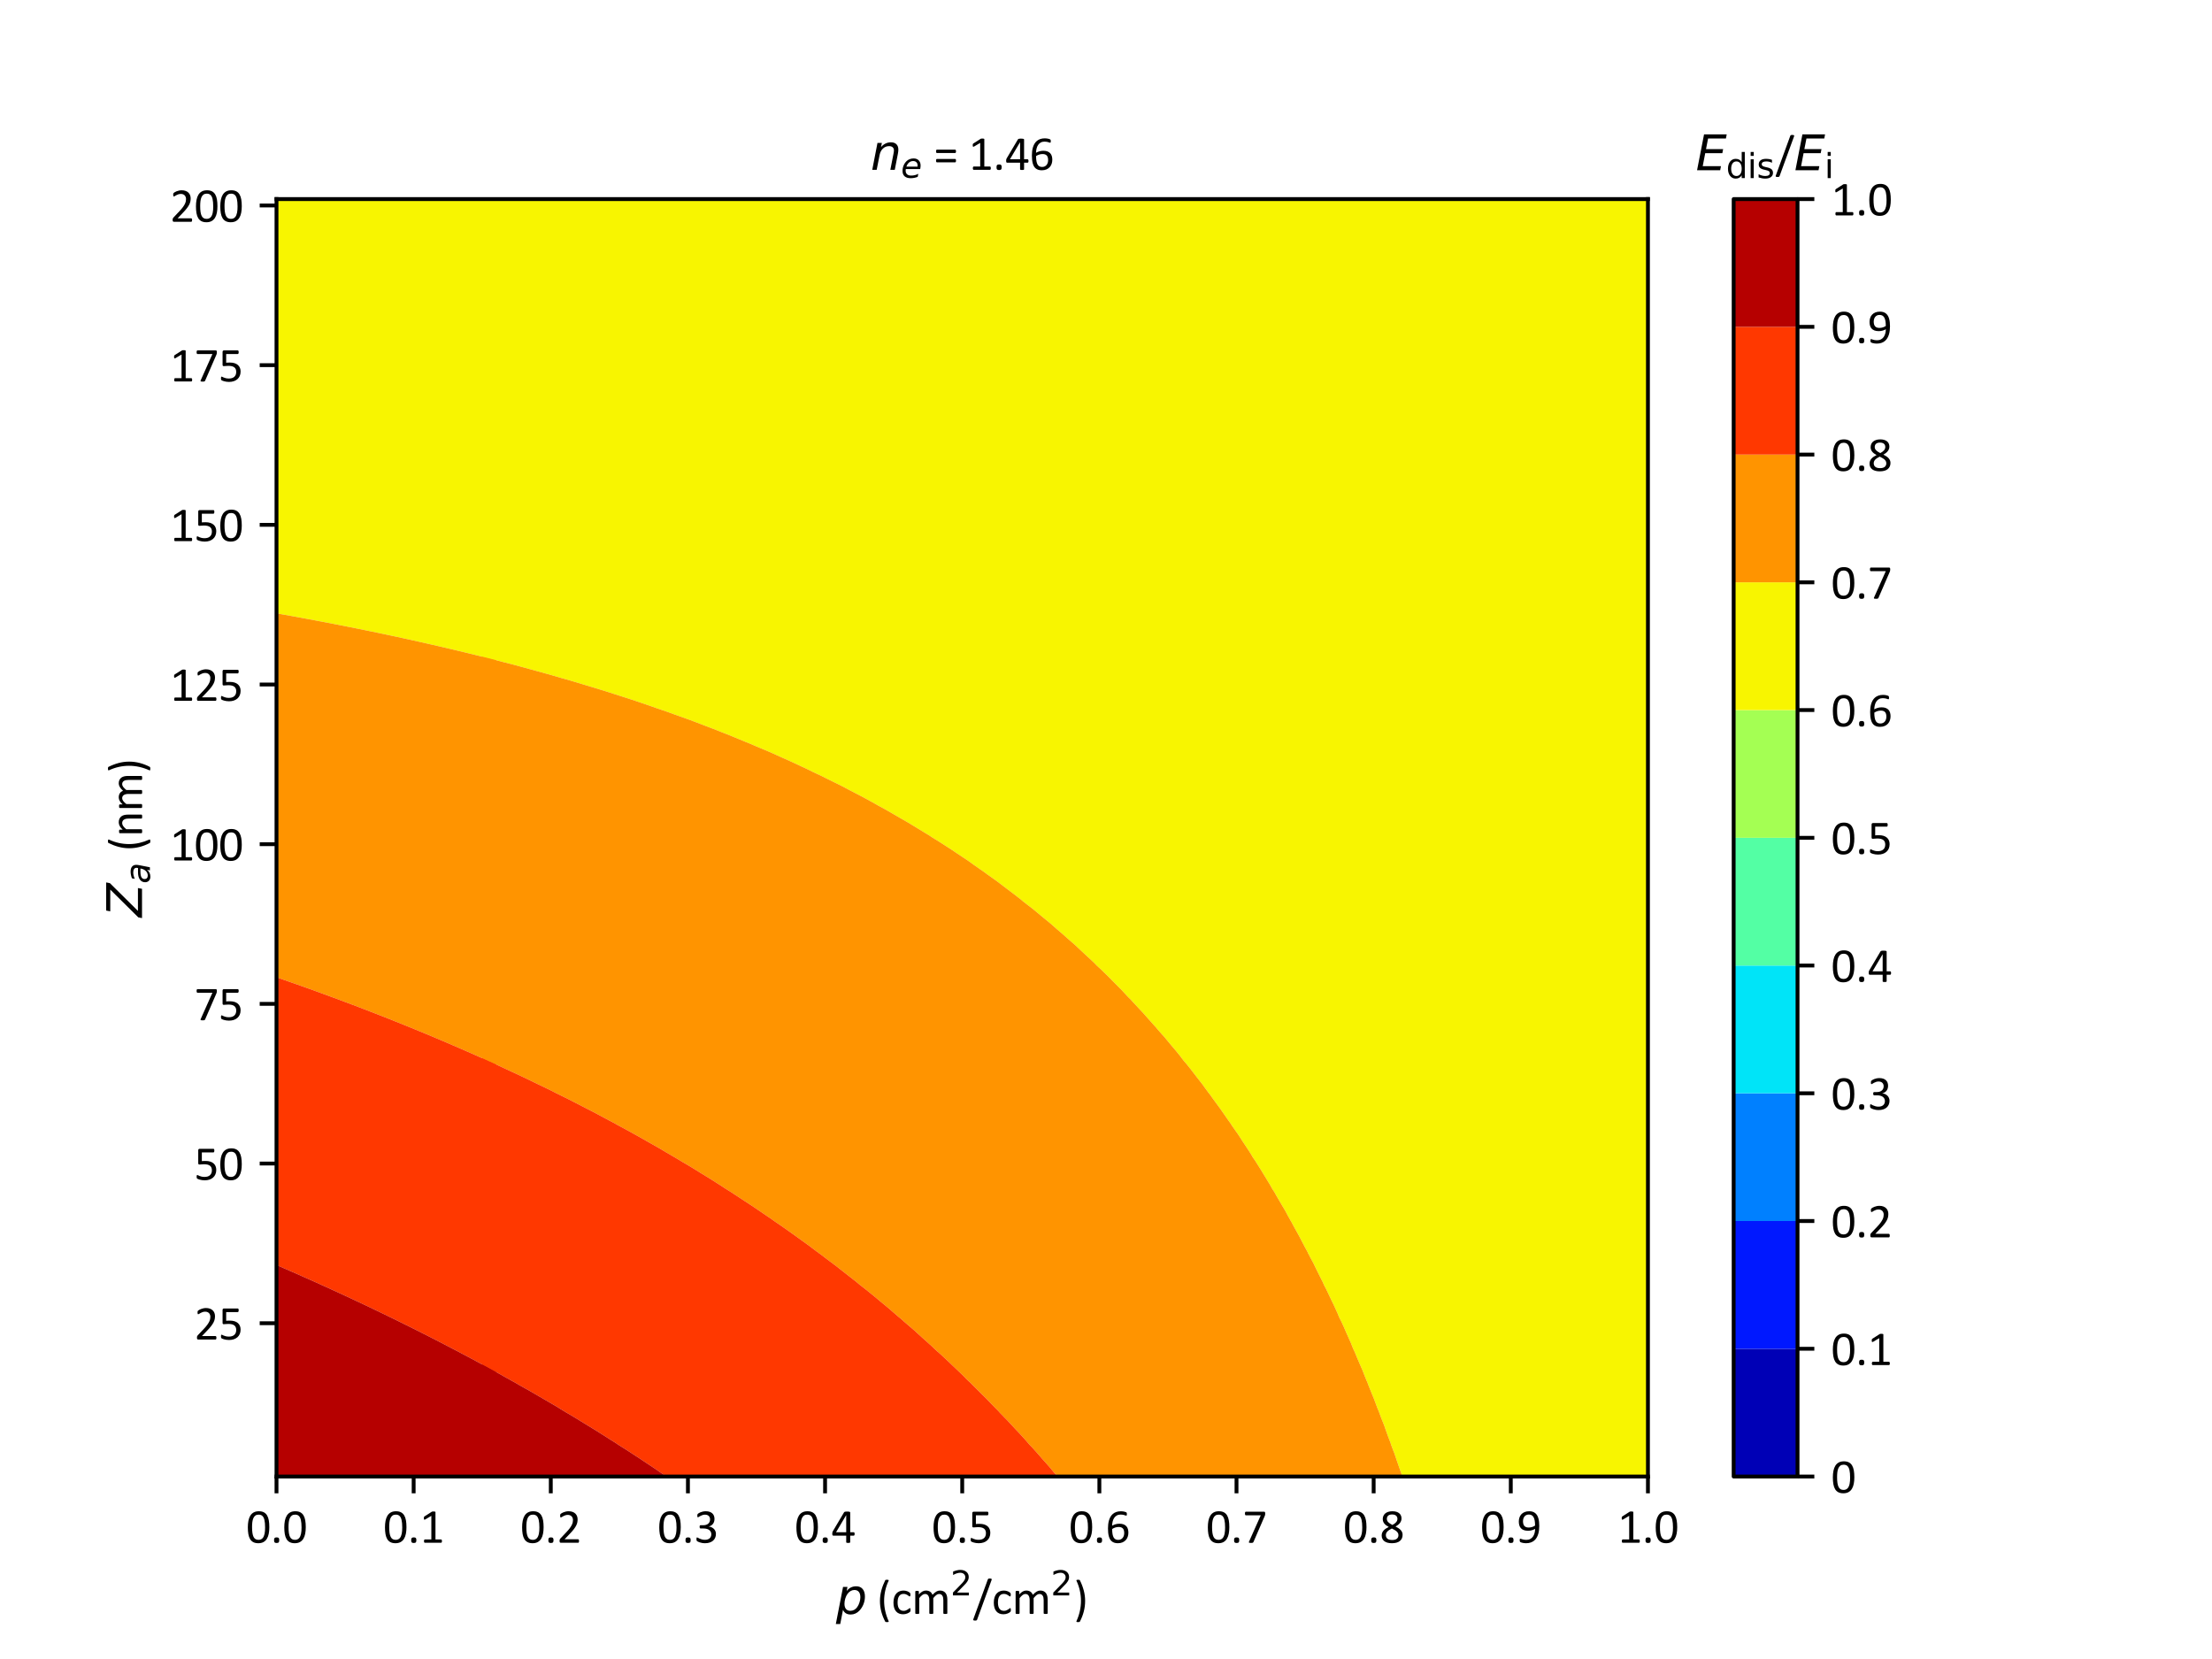 <?xml version="1.0" encoding="utf-8" standalone="no"?>
<!DOCTYPE svg PUBLIC "-//W3C//DTD SVG 1.1//EN"
  "http://www.w3.org/Graphics/SVG/1.1/DTD/svg11.dtd">
<svg xmlns:xlink="http://www.w3.org/1999/xlink" width="460.8pt" height="345.6pt" viewBox="0 0 460.8 345.6" xmlns="http://www.w3.org/2000/svg" version="1.1">
 <defs>
  <style type="text/css">*{stroke-linejoin: round; stroke-linecap: butt}</style>
 </defs>
 <g id="figure_1">
  <g id="patch_1">
   <path d="M 0 345.6 
L 460.8 345.6 
L 460.8 0 
L 0 0 
z
" style="fill: #ffffff"/>
  </g>
  <g id="axes_1">
   <g id="patch_2">
    <path d="M 57.6 307.584 
L 343.296 307.584 
L 343.296 41.472 
L 57.6 41.472 
z
" style="fill: #ffffff"/>
   </g>
   <g id="PathCollection_1">
    <path clip-path="url(#p46c7de1c8c)" style="fill: #0000b6"/>
   </g>
   <g id="PathCollection_2">
    <path clip-path="url(#p46c7de1c8c)" style="fill: #0018ff"/>
   </g>
   <g id="PathCollection_3">
    <path clip-path="url(#p46c7de1c8c)" style="fill: #0080ff"/>
   </g>
   <g id="PathCollection_4">
    <path clip-path="url(#p46c7de1c8c)" style="fill: #00e4f8"/>
   </g>
   <g id="PathCollection_5">
    <path clip-path="url(#p46c7de1c8c)" style="fill: #53ffa4"/>
   </g>
   <g id="PathCollection_6">
    <path clip-path="url(#p46c7de1c8c)" style="fill: #a4ff53"/>
   </g>
   <g id="PathCollection_7">
    <path d="M 57.629 127.776 
L 57.706 127.79 
L 58.648 127.958 
L 59.07 128.033 
L 59.277 128.071 
L 61.254 128.426 
L 61.61 128.491 
L 63.092 128.765 
L 63.999 128.933 
L 64.164 128.963 
L 64.186 128.967 
L 66.142 129.332 
L 66.41 129.384 
L 67.107 129.515 
L 67.521 129.596 
L 68.945 129.865 
L 69.573 129.99 
L 70.047 130.08 
L 70.865 130.243 
L 71.742 130.412 
L 72.738 130.613 
L 72.984 130.66 
L 74.218 130.91 
L 74.533 130.972 
L 75.907 131.253 
L 75.919 131.255 
L 76.063 131.285 
L 77.319 131.541 
L 77.58 131.597 
L 78.852 131.859 
L 79.079 131.908 
L 80.102 132.12 
L 80.951 132.304 
L 81.782 132.478 
L 82.254 132.581 
L 82.878 132.712 
L 84.332 133.033 
L 84.709 133.113 
L 85.433 133.274 
L 85.647 133.32 
L 87.063 133.637 
L 87.539 133.743 
L 88.088 133.865 
L 89.043 134.084 
L 89.977 134.295 
L 91.343 134.611 
L 92.251 134.82 
L 92.403 134.856 
L 93.137 135.03 
L 93.874 135.205 
L 94.819 135.427 
L 95.478 135.585 
L 96.668 135.87 
L 96.862 135.918 
L 97.595 136.095 
L 97.968 136.188 
L 99.409 136.539 
L 100.058 136.703 
L 100.506 136.813 
L 101.406 137.043 
L 102.143 137.225 
L 103.259 137.513 
L 103.34 137.532 
L 103.34 134.611 
L 103.34 131.285 
L 103.34 127.958 
L 103.34 124.632 
L 103.34 121.306 
L 103.34 117.979 
L 103.34 114.653 
L 103.34 111.326 
L 103.34 108 
L 103.34 104.674 
L 103.34 101.347 
L 103.34 98.021 
L 103.34 94.694 
L 103.34 91.368 
L 103.34 88.042 
L 103.34 84.715 
L 103.34 81.389 
L 103.34 78.062 
L 103.34 74.736 
L 103.34 71.41 
L 103.34 68.083 
L 103.34 64.757 
L 103.34 61.43 
L 103.34 58.104 
L 103.34 54.778 
L 103.34 51.451 
L 103.34 48.125 
L 103.34 44.798 
L 103.34 41.472 
L 101.816 41.472 
L 100.293 41.472 
L 98.769 41.472 
L 97.245 41.472 
L 95.721 41.472 
L 94.198 41.472 
L 92.674 41.472 
L 91.15 41.472 
L 89.627 41.472 
L 88.103 41.472 
L 86.579 41.472 
L 85.055 41.472 
L 83.532 41.472 
L 82.008 41.472 
L 80.484 41.472 
L 78.961 41.472 
L 77.437 41.472 
L 75.913 41.472 
L 74.389 41.472 
L 72.866 41.472 
L 71.342 41.472 
L 69.818 41.472 
L 68.295 41.472 
L 66.771 41.472 
L 65.247 41.472 
L 63.723 41.472 
L 62.2 41.472 
L 60.676 41.472 
L 59.152 41.472 
L 57.629 41.472 
L 57.629 44.798 
L 57.629 48.125 
L 57.629 51.451 
L 57.629 54.778 
L 57.629 58.104 
L 57.629 61.43 
L 57.629 64.757 
L 57.629 68.083 
L 57.629 71.41 
L 57.629 74.736 
L 57.629 78.062 
L 57.629 81.389 
L 57.629 84.715 
L 57.629 88.042 
L 57.629 91.368 
L 57.629 94.694 
L 57.629 98.021 
L 57.629 101.347 
L 57.629 104.674 
L 57.629 108 
L 57.629 111.326 
L 57.629 114.653 
L 57.629 117.979 
L 57.629 121.306 
L 57.629 124.632 
" clip-path="url(#p46c7de1c8c)" style="fill: #f8f500"/>
   </g>
   <g id="PathCollection_8">
    <path d="M 103.34 137.532 
L 103.259 137.513 
L 102.143 137.225 
L 101.406 137.043 
L 100.506 136.813 
L 100.058 136.703 
L 99.409 136.539 
L 97.968 136.188 
L 97.595 136.095 
L 96.862 135.918 
L 96.668 135.87 
L 95.478 135.585 
L 94.819 135.427 
L 93.874 135.205 
L 93.137 135.03 
L 92.403 134.856 
L 92.251 134.82 
L 91.343 134.611 
L 89.977 134.295 
L 89.043 134.084 
L 88.088 133.865 
L 87.539 133.743 
L 87.063 133.637 
L 85.647 133.32 
L 85.433 133.274 
L 84.709 133.113 
L 84.332 133.033 
L 82.878 132.712 
L 82.254 132.581 
L 81.782 132.478 
L 80.951 132.304 
L 80.102 132.12 
L 79.079 131.908 
L 78.852 131.859 
L 77.58 131.597 
L 77.319 131.541 
L 76.063 131.285 
L 75.919 131.255 
L 75.907 131.253 
L 74.533 130.972 
L 74.218 130.91 
L 72.984 130.66 
L 72.738 130.613 
L 71.742 130.412 
L 70.865 130.243 
L 70.047 130.08 
L 69.573 129.99 
L 68.945 129.865 
L 67.521 129.596 
L 67.107 129.515 
L 66.41 129.384 
L 66.142 129.332 
L 64.186 128.967 
L 64.164 128.963 
L 63.999 128.933 
L 63.092 128.765 
L 61.61 128.491 
L 61.254 128.426 
L 59.277 128.071 
L 59.07 128.033 
L 58.648 127.958 
L 57.706 127.79 
L 57.629 127.776 
L 57.629 127.958 
L 57.629 131.285 
L 57.629 134.611 
L 57.629 137.938 
L 57.629 141.264 
L 57.629 144.59 
L 57.629 147.917 
L 57.629 151.243 
L 57.629 154.57 
L 57.629 157.896 
L 57.629 161.222 
L 57.629 164.549 
L 57.629 167.875 
L 57.629 171.202 
L 57.629 174.528 
L 57.629 177.854 
L 57.629 181.181 
L 57.629 184.507 
L 57.629 187.834 
L 57.629 191.16 
L 57.629 194.486 
L 57.629 197.813 
L 57.629 201.139 
L 57.629 203.598 
L 57.783 203.652 
L 58.969 204.065 
L 59.286 204.174 
L 60.116 204.466 
L 60.641 204.649 
L 60.716 204.675 
L 61.912 205.094 
L 62.601 205.341 
L 63.497 205.657 
L 63.983 205.832 
L 64.532 206.027 
L 66.248 206.65 
L 66.349 206.686 
L 66.709 206.818 
L 67.561 207.129 
L 68.606 207.511 
L 68.754 207.565 
L 69.365 207.792 
L 70.768 208.311 
L 71.982 208.766 
L 72.356 208.905 
L 72.453 208.943 
L 73.224 209.232 
L 73.589 209.372 
L 74.953 209.887 
L 75.737 210.19 
L 76.066 210.315 
L 77.286 210.789 
L 77.543 210.887 
L 78.134 211.118 
L 78.904 211.418 
L 79.027 211.466 
L 80.128 211.896 
L 81 212.244 
L 81.739 212.535 
L 82.321 212.769 
L 82.706 212.921 
L 84.062 213.471 
L 84.441 213.623 
L 86.456 214.445 
L 86.524 214.472 
L 86.541 214.479 
L 86.681 214.537 
L 87.196 214.75 
L 88.633 215.343 
L 88.815 215.419 
L 90.402 216.079 
L 90.867 216.277 
L 91.392 216.497 
L 92.26 216.868 
L 92.954 217.161 
L 94.182 217.691 
L 94.211 217.703 
L 94.368 217.771 
L 95.499 218.257 
L 96.056 218.503 
L 97.026 218.923 
L 97.504 219.135 
L 98.038 219.368 
L 99.732 220.123 
L 99.809 220.157 
L 100.979 220.683 
L 101.733 221.022 
L 101.844 221.072 
L 101.9 221.098 
L 103.092 221.638 
L 103.34 221.749 
L 103.34 221.098 
L 103.34 217.771 
L 103.34 214.445 
L 103.34 211.118 
L 103.34 207.792 
L 103.34 204.466 
L 103.34 201.139 
L 103.34 197.813 
L 103.34 194.486 
L 103.34 191.16 
L 103.34 187.834 
L 103.34 184.507 
L 103.34 181.181 
L 103.34 177.854 
L 103.34 174.528 
L 103.34 171.202 
L 103.34 167.875 
L 103.34 164.549 
L 103.34 161.222 
L 103.34 157.896 
L 103.34 154.57 
L 103.34 151.243 
L 103.34 147.917 
L 103.34 144.59 
L 103.34 141.264 
L 103.34 137.938 
" clip-path="url(#p46c7de1c8c)" style="fill: #ff9400"/>
   </g>
   <g id="PathCollection_9">
    <path d="M 103.34 221.749 
L 103.092 221.638 
L 101.9 221.098 
L 101.844 221.072 
L 101.733 221.022 
L 100.979 220.683 
L 99.809 220.157 
L 99.732 220.123 
L 98.038 219.368 
L 97.504 219.135 
L 97.026 218.923 
L 96.056 218.503 
L 95.499 218.257 
L 94.368 217.771 
L 94.211 217.703 
L 94.182 217.691 
L 92.954 217.161 
L 92.26 216.868 
L 91.392 216.497 
L 90.867 216.277 
L 90.402 216.079 
L 88.815 215.419 
L 88.633 215.343 
L 87.196 214.75 
L 86.681 214.537 
L 86.541 214.479 
L 86.524 214.472 
L 86.456 214.445 
L 84.441 213.623 
L 84.062 213.471 
L 82.706 212.921 
L 82.321 212.769 
L 81.739 212.535 
L 81 212.244 
L 80.128 211.896 
L 79.027 211.466 
L 78.904 211.418 
L 78.134 211.118 
L 77.543 210.887 
L 77.286 210.789 
L 76.066 210.315 
L 75.737 210.19 
L 74.953 209.887 
L 73.589 209.372 
L 73.224 209.232 
L 72.453 208.943 
L 72.356 208.905 
L 71.982 208.766 
L 70.768 208.311 
L 69.365 207.792 
L 68.754 207.565 
L 68.606 207.511 
L 67.561 207.129 
L 66.709 206.818 
L 66.349 206.686 
L 66.248 206.65 
L 64.532 206.027 
L 63.983 205.832 
L 63.497 205.657 
L 62.601 205.341 
L 61.912 205.094 
L 60.716 204.675 
L 60.641 204.649 
L 60.116 204.466 
L 59.286 204.174 
L 58.969 204.065 
L 57.783 203.652 
L 57.629 203.598 
L 57.629 204.466 
L 57.629 207.792 
L 57.629 211.118 
L 57.629 214.445 
L 57.629 217.771 
L 57.629 221.098 
L 57.629 224.424 
L 57.629 227.75 
L 57.629 231.077 
L 57.629 234.403 
L 57.629 237.73 
L 57.629 241.056 
L 57.629 244.382 
L 57.629 247.709 
L 57.629 251.035 
L 57.629 254.362 
L 57.629 257.688 
L 57.629 261.014 
L 57.629 263.541 
L 57.769 263.603 
L 59.074 264.17 
L 59.205 264.226 
L 59.466 264.341 
L 60.584 264.827 
L 60.785 264.916 
L 61.744 265.335 
L 62.888 265.843 
L 63.396 266.067 
L 64.112 266.387 
L 64.277 266.46 
L 64.795 266.693 
L 65.819 267.15 
L 66.067 267.262 
L 66.961 267.667 
L 67.85 268.069 
L 69.104 268.641 
L 69.326 268.742 
L 69.397 268.775 
L 70.172 269.129 
L 70.573 269.315 
L 71.843 269.899 
L 72.737 270.317 
L 72.973 270.427 
L 74.18 270.994 
L 74.353 271.074 
L 74.447 271.119 
L 75.771 271.741 
L 76.083 271.89 
L 76.858 272.256 
L 78.342 272.969 
L 78.566 273.075 
L 79.124 273.346 
L 79.268 273.414 
L 79.731 273.639 
L 80.712 274.114 
L 81.134 274.32 
L 82.691 275.08 
L 83.124 275.294 
L 84.336 275.89 
L 84.763 276.103 
L 85.298 276.368 
L 86.201 276.822 
L 86.817 277.128 
L 87.841 277.646 
L 88.08 277.767 
L 88.131 277.793 
L 89.291 278.379 
L 90.168 278.829 
L 90.859 279.181 
L 91.505 279.515 
L 91.759 279.645 
L 92.438 279.999 
L 93.273 280.431 
L 94.308 280.973 
L 95.204 281.441 
L 96.161 281.947 
L 96.675 282.217 
L 96.87 282.322 
L 97.552 282.682 
L 98.184 283.022 
L 99.124 283.523 
L 100.262 284.141 
L 100.317 284.17 
L 100.554 284.299 
L 101.566 284.846 
L 102.235 285.214 
L 103.079 285.674 
L 103.34 285.816 
L 103.34 284.299 
L 103.34 280.973 
L 103.34 277.646 
L 103.34 274.32 
L 103.34 270.994 
L 103.34 267.667 
L 103.34 264.341 
L 103.34 261.014 
L 103.34 257.688 
L 103.34 254.362 
L 103.34 251.035 
L 103.34 247.709 
L 103.34 244.382 
L 103.34 241.056 
L 103.34 237.73 
L 103.34 234.403 
L 103.34 231.077 
L 103.34 227.75 
L 103.34 224.424 
" clip-path="url(#p46c7de1c8c)" style="fill: #ff3800"/>
   </g>
   <g id="PathCollection_10">
    <path d="M 103.34 285.816 
L 103.079 285.674 
L 102.235 285.214 
L 101.566 284.846 
L 100.554 284.299 
L 100.317 284.17 
L 100.262 284.141 
L 99.124 283.523 
L 98.184 283.022 
L 97.552 282.682 
L 96.87 282.322 
L 96.675 282.217 
L 96.161 281.947 
L 95.204 281.441 
L 94.308 280.973 
L 93.273 280.431 
L 92.438 279.999 
L 91.759 279.645 
L 91.505 279.515 
L 90.859 279.181 
L 90.168 278.829 
L 89.291 278.379 
L 88.131 277.793 
L 88.08 277.767 
L 87.841 277.646 
L 86.817 277.128 
L 86.201 276.822 
L 85.298 276.368 
L 84.763 276.103 
L 84.336 275.89 
L 83.124 275.294 
L 82.691 275.08 
L 81.134 274.32 
L 80.712 274.114 
L 79.731 273.639 
L 79.268 273.414 
L 79.124 273.346 
L 78.566 273.075 
L 78.342 272.969 
L 76.858 272.256 
L 76.083 271.89 
L 75.771 271.741 
L 74.447 271.119 
L 74.353 271.074 
L 74.18 270.994 
L 72.973 270.427 
L 72.737 270.317 
L 71.843 269.899 
L 70.573 269.315 
L 70.172 269.129 
L 69.397 268.775 
L 69.326 268.742 
L 69.104 268.641 
L 67.85 268.069 
L 66.961 267.667 
L 66.067 267.262 
L 65.819 267.15 
L 64.795 266.693 
L 64.277 266.46 
L 64.112 266.387 
L 63.396 266.067 
L 62.888 265.843 
L 61.744 265.335 
L 60.785 264.916 
L 60.584 264.827 
L 59.466 264.341 
L 59.205 264.226 
L 59.074 264.17 
L 57.769 263.603 
L 57.629 263.541 
L 57.629 264.341 
L 57.629 267.667 
L 57.629 270.994 
L 57.629 274.32 
L 57.629 277.646 
L 57.629 280.973 
L 57.629 284.299 
L 57.629 287.626 
L 57.629 290.952 
L 57.629 294.278 
L 57.629 297.605 
L 57.629 300.931 
L 57.629 304.258 
L 57.629 307.584 
L 59.152 307.584 
L 60.676 307.584 
L 62.2 307.584 
L 63.723 307.584 
L 65.247 307.584 
L 66.771 307.584 
L 68.295 307.584 
L 69.818 307.584 
L 71.342 307.584 
L 72.866 307.584 
L 74.389 307.584 
L 75.913 307.584 
L 77.437 307.584 
L 78.961 307.584 
L 80.484 307.584 
L 82.008 307.584 
L 83.532 307.584 
L 85.055 307.584 
L 86.579 307.584 
L 88.103 307.584 
L 89.627 307.584 
L 91.15 307.584 
L 92.674 307.584 
L 94.198 307.584 
L 95.721 307.584 
L 97.245 307.584 
L 98.769 307.584 
L 100.293 307.584 
L 101.816 307.584 
L 103.34 307.584 
L 103.34 304.258 
L 103.34 300.931 
L 103.34 297.605 
L 103.34 294.278 
L 103.34 290.952 
L 103.34 287.626 
" clip-path="url(#p46c7de1c8c)" style="fill: #b60000"/>
   </g>
   <g id="PathCollection_11">
    <path clip-path="url(#p46c7de1c8c)" style="fill: #0000b6"/>
   </g>
   <g id="PathCollection_12">
    <path clip-path="url(#p46c7de1c8c)" style="fill: #0018ff"/>
   </g>
   <g id="PathCollection_13">
    <path clip-path="url(#p46c7de1c8c)" style="fill: #0080ff"/>
   </g>
   <g id="PathCollection_14">
    <path clip-path="url(#p46c7de1c8c)" style="fill: #00e4f8"/>
   </g>
   <g id="PathCollection_15">
    <path clip-path="url(#p46c7de1c8c)" style="fill: #53ffa4"/>
   </g>
   <g id="PathCollection_16">
    <path clip-path="url(#p46c7de1c8c)" style="fill: #a4ff53"/>
   </g>
   <g id="PathCollection_17">
    <path d="M 100.454 136.799 
L 101.372 137.027 
L 104.887 137.938 
L 107.143 138.515 
L 113.607 140.29 
L 113.865 140.359 
L 114.965 140.667 
L 116.982 141.264 
L 118.912 141.806 
L 119.872 142.092 
L 120.344 142.238 
L 126.166 144.004 
L 127.971 144.59 
L 131.644 145.77 
L 135.111 146.943 
L 136.766 147.529 
L 137.899 147.917 
L 138.916 148.259 
L 140.65 148.891 
L 143.862 150.038 
L 147.011 151.243 
L 148.468 151.793 
L 150.318 152.528 
L 152.199 153.265 
L 152.985 153.595 
L 154.11 154.058 
L 155.354 154.57 
L 155.886 154.779 
L 157.67 155.544 
L 160.23 156.617 
L 163.074 157.896 
L 164.552 158.551 
L 167.042 159.712 
L 167.913 160.113 
L 168.186 160.248 
L 168.514 160.407 
L 169.435 160.862 
L 170.199 161.222 
L 170.732 161.462 
L 171.037 161.609 
L 172.202 162.197 
L 175.31 163.726 
L 176.866 164.549 
L 179.839 166.099 
L 181.305 166.901 
L 181.673 167.096 
L 183.037 167.875 
L 184.585 168.711 
L 184.817 168.849 
L 187.37 170.328 
L 188.891 171.202 
L 189.145 171.346 
L 192.769 173.554 
L 193.316 173.878 
L 194.307 174.528 
L 195.8 175.448 
L 195.881 175.502 
L 198.354 177.097 
L 199.472 177.854 
L 201.842 179.434 
L 202.914 180.207 
L 203.867 180.871 
L 204.089 181.032 
L 204.307 181.181 
L 204.483 181.293 
L 204.59 181.367 
L 205.665 182.155 
L 207.771 183.65 
L 208.887 184.507 
L 211.665 186.606 
L 211.984 186.859 
L 212.435 187.205 
L 213.185 187.834 
L 214.206 188.627 
L 214.454 188.808 
L 215.399 189.555 
L 217.331 191.16 
L 218.852 192.402 
L 220.104 193.512 
L 221.087 194.352 
L 221.242 194.486 
L 221.31 194.539 
L 221.353 194.575 
L 222.334 195.461 
L 224.023 196.93 
L 224.956 197.813 
L 227.398 200.082 
L 227.488 200.165 
L 227.506 200.181 
L 227.925 200.576 
L 228.465 201.139 
L 229.35 201.95 
L 229.512 202.113 
L 230.941 203.502 
L 231.882 204.466 
L 233.677 206.268 
L 234.177 206.818 
L 234.532 207.191 
L 234.798 207.488 
L 235.094 207.792 
L 235.535 208.223 
L 236.02 208.766 
L 238.172 211.074 
L 238.21 211.118 
L 238.29 211.211 
L 240.297 213.471 
L 240.773 213.984 
L 241.142 214.445 
L 241.69 215.062 
L 242.001 215.419 
L 242.488 215.954 
L 243.997 217.771 
L 244.985 218.937 
L 245.938 220.123 
L 246.089 220.337 
L 246.683 221.098 
L 247.249 221.75 
L 247.501 222.072 
L 247.96 222.638 
L 249.33 224.424 
L 250.529 225.955 
L 251.112 226.776 
L 251.487 227.279 
L 251.83 227.75 
L 252.126 228.113 
L 252.55 228.725 
L 254.266 231.072 
L 254.269 231.077 
L 254.275 231.085 
L 255.903 233.429 
L 256.354 234.046 
L 256.455 234.198 
L 256.573 234.403 
L 256.726 234.633 
L 256.887 234.851 
L 257.244 235.377 
L 257.867 236.245 
L 258.825 237.73 
L 260.221 239.841 
L 260.371 240.082 
L 260.618 240.464 
L 260.953 241.056 
L 261.524 241.886 
L 261.611 242.03 
L 262.807 243.928 
L 263.077 244.382 
L 264.185 246.204 
L 264.51 246.735 
L 264.522 246.753 
L 265.052 247.709 
L 265.372 248.181 
L 265.584 248.536 
L 265.662 248.683 
L 265.945 249.187 
L 267.025 251.035 
L 267.699 252.163 
L 268.35 253.387 
L 268.739 254.072 
L 268.898 254.362 
L 268.988 254.497 
L 269.048 254.599 
L 269.429 255.336 
L 270.68 257.591 
L 270.727 257.688 
L 270.801 257.835 
L 271.955 260.04 
L 272.323 260.695 
L 272.39 260.833 
L 272.465 261.014 
L 272.564 261.212 
L 272.667 261.393 
L 272.97 261.989 
L 273.557 263.061 
L 274.174 264.341 
L 275.128 266.266 
L 275.348 266.693 
L 275.419 266.82 
L 275.595 267.188 
L 275.79 267.667 
L 276.298 268.629 
L 276.303 268.641 
L 276.422 268.894 
L 277.42 270.994 
L 277.786 271.74 
L 278.52 273.346 
L 278.621 273.559 
L 278.925 274.32 
L 279.33 275.147 
L 279.412 275.294 
L 279.884 276.311 
L 280.462 277.646 
L 281.418 279.79 
L 281.498 279.999 
L 281.544 280.107 
L 281.884 280.973 
L 282.247 281.719 
L 282.331 281.947 
L 282.617 282.649 
L 283.323 284.299 
L 283.83 285.451 
L 284.287 286.651 
L 284.545 287.27 
L 284.604 287.437 
L 284.683 287.626 
L 284.772 287.799 
L 284.831 287.932 
L 285.075 288.6 
L 285.903 290.652 
L 286.03 290.952 
L 286.121 291.162 
L 286.926 293.304 
L 287.283 294.168 
L 287.3 294.216 
L 287.317 294.278 
L 287.341 294.344 
L 287.366 294.403 
L 287.672 295.253 
L 288.333 296.906 
L 288.571 297.605 
L 288.899 298.536 
L 289.427 299.957 
L 289.618 300.423 
L 289.693 300.646 
L 289.768 300.931 
L 289.991 301.503 
L 290.134 301.905 
L 290.445 302.691 
L 290.973 304.258 
L 291.701 306.34 
L 291.8 306.61 
L 291.836 306.698 
L 292.128 307.584 
L 294.728 307.584 
L 302.822 307.584 
L 310.917 307.584 
L 319.012 307.584 
L 327.107 307.584 
L 335.201 307.584 
L 343.296 307.584 
L 343.296 304.258 
L 343.296 300.931 
L 343.296 297.605 
L 343.296 294.278 
L 343.296 290.952 
L 343.296 287.626 
L 343.296 284.299 
L 343.296 280.973 
L 343.296 277.646 
L 343.296 274.32 
L 343.296 270.994 
L 343.296 267.667 
L 343.296 264.341 
L 343.296 261.014 
L 343.296 257.688 
L 343.296 254.362 
L 343.296 251.035 
L 343.296 247.709 
L 343.296 244.382 
L 343.296 241.056 
L 343.296 237.73 
L 343.296 234.403 
L 343.296 231.077 
L 343.296 227.75 
L 343.296 224.424 
L 343.296 221.098 
L 343.296 217.771 
L 343.296 214.445 
L 343.296 211.118 
L 343.296 207.792 
L 343.296 204.466 
L 343.296 201.139 
L 343.296 197.813 
L 343.296 194.486 
L 343.296 191.16 
L 343.296 187.834 
L 343.296 184.507 
L 343.296 181.181 
L 343.296 177.854 
L 343.296 174.528 
L 343.296 171.202 
L 343.296 167.875 
L 343.296 164.549 
L 343.296 161.222 
L 343.296 157.896 
L 343.296 154.57 
L 343.296 151.243 
L 343.296 147.917 
L 343.296 144.59 
L 343.296 141.264 
L 343.296 137.938 
L 343.296 134.611 
L 343.296 131.285 
L 343.296 127.958 
L 343.296 124.632 
L 343.296 121.306 
L 343.296 117.979 
L 343.296 114.653 
L 343.296 111.326 
L 343.296 108 
L 343.296 104.674 
L 343.296 101.347 
L 343.296 98.021 
L 343.296 94.694 
L 343.296 91.368 
L 343.296 88.042 
L 343.296 84.715 
L 343.296 81.389 
L 343.296 78.062 
L 343.296 74.736 
L 343.296 71.41 
L 343.296 68.083 
L 343.296 64.757 
L 343.296 61.43 
L 343.296 58.104 
L 343.296 54.778 
L 343.296 51.451 
L 343.296 48.125 
L 343.296 44.798 
L 343.296 41.472 
L 335.201 41.472 
L 327.107 41.472 
L 319.012 41.472 
L 310.917 41.472 
L 302.822 41.472 
L 294.728 41.472 
L 286.633 41.472 
L 278.538 41.472 
L 270.444 41.472 
L 262.349 41.472 
L 254.254 41.472 
L 246.159 41.472 
L 238.065 41.472 
L 229.97 41.472 
L 221.875 41.472 
L 213.78 41.472 
L 205.686 41.472 
L 197.591 41.472 
L 189.496 41.472 
L 181.402 41.472 
L 173.307 41.472 
L 165.212 41.472 
L 157.117 41.472 
L 149.023 41.472 
L 140.928 41.472 
L 132.833 41.472 
L 124.739 41.472 
L 116.644 41.472 
L 108.549 41.472 
L 100.454 41.472 
L 100.454 44.798 
L 100.454 48.125 
L 100.454 51.451 
L 100.454 54.778 
L 100.454 58.104 
L 100.454 61.43 
L 100.454 64.757 
L 100.454 68.083 
L 100.454 71.41 
L 100.454 74.736 
L 100.454 78.062 
L 100.454 81.389 
L 100.454 84.715 
L 100.454 88.042 
L 100.454 91.368 
L 100.454 94.694 
L 100.454 98.021 
L 100.454 101.347 
L 100.454 104.674 
L 100.454 108 
L 100.454 111.326 
L 100.454 114.653 
L 100.454 117.979 
L 100.454 121.306 
L 100.454 124.632 
L 100.454 127.958 
L 100.454 131.285 
L 100.454 134.611 
" clip-path="url(#p46c7de1c8c)" style="fill: #f8f500"/>
   </g>
   <g id="PathCollection_18">
    <path d="M 292.128 307.584 
L 291.836 306.698 
L 291.8 306.61 
L 291.701 306.34 
L 290.973 304.258 
L 290.445 302.691 
L 290.134 301.905 
L 289.991 301.503 
L 289.768 300.931 
L 289.693 300.646 
L 289.618 300.423 
L 289.427 299.957 
L 288.899 298.536 
L 288.571 297.605 
L 288.333 296.906 
L 287.672 295.253 
L 287.366 294.403 
L 287.341 294.344 
L 287.317 294.278 
L 287.3 294.216 
L 287.283 294.168 
L 286.926 293.304 
L 286.121 291.162 
L 286.03 290.952 
L 285.903 290.652 
L 285.075 288.6 
L 284.831 287.932 
L 284.772 287.799 
L 284.683 287.626 
L 284.604 287.437 
L 284.545 287.27 
L 284.287 286.651 
L 283.83 285.451 
L 283.323 284.299 
L 282.617 282.649 
L 282.331 281.947 
L 282.247 281.719 
L 281.884 280.973 
L 281.544 280.107 
L 281.498 279.999 
L 281.418 279.79 
L 280.462 277.646 
L 279.884 276.311 
L 279.412 275.294 
L 279.33 275.147 
L 278.925 274.32 
L 278.621 273.559 
L 278.52 273.346 
L 277.786 271.74 
L 277.42 270.994 
L 276.422 268.894 
L 276.303 268.641 
L 276.298 268.629 
L 275.79 267.667 
L 275.595 267.188 
L 275.419 266.82 
L 275.348 266.693 
L 275.128 266.266 
L 274.174 264.341 
L 273.557 263.061 
L 272.97 261.989 
L 272.667 261.393 
L 272.564 261.212 
L 272.465 261.014 
L 272.39 260.833 
L 272.323 260.695 
L 271.955 260.04 
L 270.801 257.835 
L 270.727 257.688 
L 270.68 257.591 
L 269.429 255.336 
L 269.048 254.599 
L 268.988 254.497 
L 268.898 254.362 
L 268.739 254.072 
L 268.35 253.387 
L 267.699 252.163 
L 267.025 251.035 
L 265.945 249.187 
L 265.662 248.683 
L 265.584 248.536 
L 265.372 248.181 
L 265.052 247.709 
L 264.522 246.753 
L 264.51 246.735 
L 264.185 246.204 
L 263.077 244.382 
L 262.807 243.928 
L 261.611 242.03 
L 261.524 241.886 
L 260.953 241.056 
L 260.618 240.464 
L 260.371 240.082 
L 260.221 239.841 
L 258.825 237.73 
L 257.867 236.245 
L 257.244 235.377 
L 256.887 234.851 
L 256.726 234.633 
L 256.573 234.403 
L 256.455 234.198 
L 256.354 234.046 
L 255.903 233.429 
L 254.275 231.085 
L 254.269 231.077 
L 254.266 231.072 
L 252.55 228.725 
L 252.126 228.113 
L 251.83 227.75 
L 251.487 227.279 
L 251.112 226.776 
L 250.529 225.955 
L 249.33 224.424 
L 247.96 222.638 
L 247.501 222.072 
L 247.249 221.75 
L 246.683 221.098 
L 246.089 220.337 
L 245.938 220.123 
L 244.985 218.937 
L 243.997 217.771 
L 242.488 215.954 
L 242.001 215.419 
L 241.69 215.062 
L 241.142 214.445 
L 240.773 213.984 
L 240.297 213.471 
L 238.29 211.211 
L 238.21 211.118 
L 238.172 211.074 
L 236.02 208.766 
L 235.535 208.223 
L 235.094 207.792 
L 234.798 207.488 
L 234.532 207.191 
L 234.177 206.818 
L 233.677 206.268 
L 231.882 204.466 
L 230.941 203.502 
L 229.512 202.113 
L 229.35 201.95 
L 228.465 201.139 
L 227.925 200.576 
L 227.506 200.181 
L 227.488 200.165 
L 227.398 200.082 
L 224.956 197.813 
L 224.023 196.93 
L 222.334 195.461 
L 221.353 194.575 
L 221.31 194.539 
L 221.242 194.486 
L 221.087 194.352 
L 220.104 193.512 
L 218.852 192.402 
L 217.331 191.16 
L 215.399 189.555 
L 214.454 188.808 
L 214.206 188.627 
L 213.185 187.834 
L 212.435 187.205 
L 211.984 186.859 
L 211.665 186.606 
L 208.887 184.507 
L 207.771 183.65 
L 205.665 182.155 
L 204.59 181.367 
L 204.483 181.293 
L 204.307 181.181 
L 204.089 181.032 
L 203.867 180.871 
L 202.914 180.207 
L 201.842 179.434 
L 199.472 177.854 
L 198.354 177.097 
L 195.881 175.502 
L 195.8 175.448 
L 194.307 174.528 
L 193.316 173.878 
L 192.769 173.554 
L 189.145 171.346 
L 188.891 171.202 
L 187.37 170.328 
L 184.817 168.849 
L 184.585 168.711 
L 183.037 167.875 
L 181.673 167.096 
L 181.305 166.901 
L 179.839 166.099 
L 176.866 164.549 
L 175.31 163.726 
L 172.202 162.197 
L 171.037 161.609 
L 170.732 161.462 
L 170.199 161.222 
L 169.435 160.862 
L 168.514 160.407 
L 168.186 160.248 
L 167.913 160.113 
L 167.042 159.712 
L 164.552 158.551 
L 163.074 157.896 
L 160.23 156.617 
L 157.67 155.544 
L 155.886 154.779 
L 155.354 154.57 
L 154.11 154.058 
L 152.985 153.595 
L 152.199 153.265 
L 150.318 152.528 
L 148.468 151.793 
L 147.011 151.243 
L 143.862 150.038 
L 140.65 148.891 
L 138.916 148.259 
L 137.899 147.917 
L 136.766 147.529 
L 135.111 146.943 
L 131.644 145.77 
L 127.971 144.59 
L 126.166 144.004 
L 120.344 142.238 
L 119.872 142.092 
L 118.912 141.806 
L 116.982 141.264 
L 114.965 140.667 
L 113.865 140.359 
L 113.607 140.29 
L 107.143 138.515 
L 104.887 137.938 
L 101.372 137.027 
L 100.454 136.799 
L 100.454 137.938 
L 100.454 141.264 
L 100.454 144.59 
L 100.454 147.917 
L 100.454 151.243 
L 100.454 154.57 
L 100.454 157.896 
L 100.454 161.222 
L 100.454 164.549 
L 100.454 167.875 
L 100.454 171.202 
L 100.454 174.528 
L 100.454 177.854 
L 100.454 181.181 
L 100.454 184.507 
L 100.454 187.834 
L 100.454 191.16 
L 100.454 194.486 
L 100.454 197.813 
L 100.454 201.139 
L 100.454 204.466 
L 100.454 207.792 
L 100.454 211.118 
L 100.454 214.445 
L 100.454 217.771 
L 100.454 220.443 
L 101.213 220.786 
L 101.894 221.098 
L 103.712 221.921 
L 104.031 222.072 
L 108.836 224.306 
L 109.077 224.424 
L 112.104 225.885 
L 113.955 226.776 
L 114.039 226.816 
L 114.765 227.172 
L 115.892 227.75 
L 117.602 228.593 
L 117.877 228.725 
L 118.635 229.102 
L 122.471 231.077 
L 123.484 231.592 
L 126.919 233.429 
L 127.789 233.884 
L 128.712 234.403 
L 130.517 235.372 
L 130.526 235.377 
L 133.529 237.039 
L 134.733 237.73 
L 137.341 239.204 
L 138.813 240.082 
L 140.306 240.95 
L 140.486 241.056 
L 140.55 241.091 
L 140.589 241.114 
L 142.11 242.03 
L 143.978 243.129 
L 145.998 244.382 
L 147.869 245.527 
L 149.773 246.735 
L 149.984 246.866 
L 151.266 247.709 
L 152.525 248.491 
L 152.809 248.683 
L 155.172 250.236 
L 156.396 251.035 
L 156.677 251.216 
L 159.867 253.387 
L 160.475 253.79 
L 160.802 254.019 
L 161.265 254.362 
L 162.651 255.304 
L 162.698 255.336 
L 162.753 255.372 
L 163.191 255.682 
L 165.552 257.351 
L 166.013 257.688 
L 168.659 259.598 
L 169.236 260.04 
L 169.728 260.405 
L 170.135 260.719 
L 170.536 261.014 
L 170.865 261.242 
L 171.074 261.394 
L 171.84 261.989 
L 174.383 263.899 
L 174.936 264.341 
L 176.723 265.745 
L 177.941 266.693 
L 178.141 266.844 
L 179.128 267.667 
L 180.241 268.529 
L 180.378 268.641 
L 182.247 270.155 
L 183.245 270.994 
L 185.319 272.71 
L 186.04 273.346 
L 186.607 273.828 
L 186.886 274.077 
L 187.172 274.32 
L 187.419 274.513 
L 187.579 274.646 
L 188.302 275.294 
L 190.536 277.219 
L 191 277.646 
L 192.251 278.778 
L 193.614 279.999 
L 193.879 280.227 
L 194.65 280.973 
L 195.238 281.507 
L 195.748 281.947 
L 197.92 283.973 
L 198.255 284.299 
L 200.493 286.433 
L 200.706 286.651 
L 200.862 286.805 
L 201.254 287.213 
L 201.674 287.626 
L 202.301 288.202 
L 202.684 288.6 
L 204.597 290.505 
L 205.052 290.952 
L 205.241 291.135 
L 207.334 293.304 
L 207.931 293.896 
L 208.268 294.278 
L 208.52 294.542 
L 208.787 294.806 
L 209.21 295.253 
L 209.848 295.895 
L 211.427 297.605 
L 212.564 298.812 
L 213.597 299.957 
L 213.796 300.176 
L 214.432 300.931 
L 215.05 301.567 
L 215.357 301.905 
L 215.734 302.319 
L 217.427 304.258 
L 218.62 305.595 
L 219.456 306.61 
L 220.03 307.27 
L 220.301 307.584 
L 221.875 307.584 
L 229.97 307.584 
L 238.065 307.584 
L 246.159 307.584 
L 254.254 307.584 
L 262.349 307.584 
L 270.444 307.584 
L 278.538 307.584 
L 286.633 307.584 
" clip-path="url(#p46c7de1c8c)" style="fill: #ff9400"/>
   </g>
   <g id="PathCollection_19">
    <path d="M 220.301 307.584 
L 220.03 307.27 
L 219.456 306.61 
L 218.62 305.595 
L 217.427 304.258 
L 215.734 302.319 
L 215.357 301.905 
L 215.05 301.567 
L 214.432 300.931 
L 213.796 300.176 
L 213.597 299.957 
L 212.564 298.812 
L 211.427 297.605 
L 209.848 295.895 
L 209.21 295.253 
L 208.787 294.806 
L 208.52 294.542 
L 208.268 294.278 
L 207.931 293.896 
L 207.334 293.304 
L 205.241 291.135 
L 205.052 290.952 
L 204.597 290.505 
L 202.684 288.6 
L 202.301 288.202 
L 201.674 287.626 
L 201.254 287.213 
L 200.862 286.805 
L 200.706 286.651 
L 200.493 286.433 
L 198.255 284.299 
L 197.92 283.973 
L 195.748 281.947 
L 195.238 281.507 
L 194.65 280.973 
L 193.879 280.227 
L 193.614 279.999 
L 192.251 278.778 
L 191 277.646 
L 190.536 277.219 
L 188.302 275.294 
L 187.579 274.646 
L 187.419 274.513 
L 187.172 274.32 
L 186.886 274.077 
L 186.607 273.828 
L 186.04 273.346 
L 185.319 272.71 
L 183.245 270.994 
L 182.247 270.155 
L 180.378 268.641 
L 180.241 268.529 
L 179.128 267.667 
L 178.141 266.844 
L 177.941 266.693 
L 176.723 265.745 
L 174.936 264.341 
L 174.383 263.899 
L 171.84 261.989 
L 171.074 261.394 
L 170.865 261.242 
L 170.536 261.014 
L 170.135 260.719 
L 169.728 260.405 
L 169.236 260.04 
L 168.659 259.598 
L 166.013 257.688 
L 165.552 257.351 
L 163.191 255.682 
L 162.753 255.372 
L 162.698 255.336 
L 162.651 255.304 
L 161.265 254.362 
L 160.802 254.019 
L 160.475 253.79 
L 159.867 253.387 
L 156.677 251.216 
L 156.396 251.035 
L 155.172 250.236 
L 152.809 248.683 
L 152.525 248.491 
L 151.266 247.709 
L 149.984 246.866 
L 149.773 246.735 
L 147.869 245.527 
L 145.998 244.382 
L 143.978 243.129 
L 142.11 242.03 
L 140.589 241.114 
L 140.55 241.091 
L 140.486 241.056 
L 140.306 240.95 
L 138.813 240.082 
L 137.341 239.204 
L 134.733 237.73 
L 133.529 237.039 
L 130.526 235.377 
L 130.517 235.372 
L 128.712 234.403 
L 127.789 233.884 
L 126.919 233.429 
L 123.484 231.592 
L 122.471 231.077 
L 118.635 229.102 
L 117.877 228.725 
L 117.602 228.593 
L 115.892 227.75 
L 114.765 227.172 
L 114.039 226.816 
L 113.955 226.776 
L 112.104 225.885 
L 109.077 224.424 
L 108.836 224.306 
L 104.031 222.072 
L 103.712 221.921 
L 101.894 221.098 
L 101.213 220.786 
L 100.454 220.443 
L 100.454 221.098 
L 100.454 224.424 
L 100.454 227.75 
L 100.454 231.077 
L 100.454 234.403 
L 100.454 237.73 
L 100.454 241.056 
L 100.454 244.382 
L 100.454 247.709 
L 100.454 251.035 
L 100.454 254.362 
L 100.454 257.688 
L 100.454 261.014 
L 100.454 264.341 
L 100.454 267.667 
L 100.454 270.994 
L 100.454 274.32 
L 100.454 277.646 
L 100.454 280.973 
L 100.454 284.245 
L 100.49 284.264 
L 100.554 284.299 
L 103.989 286.173 
L 104.826 286.651 
L 105.709 287.142 
L 106.577 287.626 
L 107.044 287.882 
L 108.288 288.6 
L 110.817 290.02 
L 112.402 290.952 
L 115.079 292.505 
L 116.415 293.304 
L 116.787 293.538 
L 117.999 294.278 
L 119.524 295.166 
L 119.661 295.253 
L 120.966 296.055 
L 123.497 297.605 
L 123.999 297.909 
L 127.231 299.957 
L 127.931 300.388 
L 128.26 300.603 
L 128.74 300.931 
L 129.425 301.367 
L 130.232 301.866 
L 130.293 301.905 
L 130.36 301.947 
L 130.782 302.223 
L 133.258 303.836 
L 133.885 304.258 
L 136.58 306.044 
L 137.39 306.61 
L 138.128 307.107 
L 138.831 307.584 
L 140.928 307.584 
L 149.023 307.584 
L 157.117 307.584 
L 165.212 307.584 
L 173.307 307.584 
L 181.402 307.584 
L 189.496 307.584 
L 197.591 307.584 
L 205.686 307.584 
L 213.78 307.584 
" clip-path="url(#p46c7de1c8c)" style="fill: #ff3800"/>
   </g>
   <g id="PathCollection_20">
    <path d="M 138.831 307.584 
L 138.128 307.107 
L 137.39 306.61 
L 136.58 306.044 
L 133.885 304.258 
L 133.258 303.836 
L 130.782 302.223 
L 130.36 301.947 
L 130.293 301.905 
L 130.232 301.866 
L 129.425 301.367 
L 128.74 300.931 
L 128.26 300.603 
L 127.931 300.388 
L 127.231 299.957 
L 123.999 297.909 
L 123.497 297.605 
L 120.966 296.055 
L 119.661 295.253 
L 119.524 295.166 
L 117.999 294.278 
L 116.787 293.538 
L 116.415 293.304 
L 115.079 292.505 
L 112.402 290.952 
L 110.817 290.02 
L 108.288 288.6 
L 107.044 287.882 
L 106.577 287.626 
L 105.709 287.142 
L 104.826 286.651 
L 103.989 286.173 
L 100.554 284.299 
L 100.49 284.264 
L 100.454 284.245 
L 100.454 284.299 
L 100.454 287.626 
L 100.454 290.952 
L 100.454 294.278 
L 100.454 297.605 
L 100.454 300.931 
L 100.454 304.258 
L 100.454 307.584 
L 108.549 307.584 
L 116.644 307.584 
L 124.739 307.584 
L 132.833 307.584 
" clip-path="url(#p46c7de1c8c)" style="fill: #b60000"/>
   </g>
   <g id="matplotlib.axis_1">
    <g id="xtick_1">
     <g id="line2d_1">
      <defs>
       <path id="mfaba693e1d" d="M 0 0 
L 0 3.5 
" style="stroke: #000000; stroke-width: 0.8"/>
      </defs>
      <g>
       <use xlink:href="#mfaba693e1d" x="57.6" y="307.584" style="stroke: #000000; stroke-width: 0.8"/>
      </g>
     </g>
     <g id="text_1">
      <!-- 0.0 -->
      <g transform="translate(51.269 321.386) scale(0.1 -0.1)">
       <defs>
        <path id="Calibri-30" d="M 3022 2031 
Q 3022 1566 2948 1181 
Q 2875 797 2704 520 
Q 2534 244 2259 92 
Q 1984 -59 1581 -59 
Q 1200 -59 939 77 
Q 678 213 518 477 
Q 359 741 292 1127 
Q 225 1513 225 2013 
Q 225 2475 300 2861 
Q 375 3247 544 3523 
Q 713 3800 988 3951 
Q 1263 4103 1663 4103 
Q 2047 4103 2308 3967 
Q 2569 3831 2728 3567 
Q 2888 3303 2955 2917 
Q 3022 2531 3022 2031 
z
M 2472 1994 
Q 2472 2297 2450 2537 
Q 2428 2778 2386 2962 
Q 2344 3147 2276 3280 
Q 2209 3413 2115 3498 
Q 2022 3584 1901 3623 
Q 1781 3663 1631 3663 
Q 1366 3663 1200 3538 
Q 1034 3413 939 3194 
Q 844 2975 809 2681 
Q 775 2388 775 2050 
Q 775 1597 822 1280 
Q 869 963 970 763 
Q 1072 563 1230 472 
Q 1388 381 1613 381 
Q 1788 381 1920 437 
Q 2053 494 2148 598 
Q 2244 703 2306 850 
Q 2369 997 2406 1175 
Q 2444 1353 2458 1561 
Q 2472 1769 2472 1994 
z
" transform="scale(0.016)"/>
        <path id="Calibri-2e" d="M 1144 341 
Q 1144 119 1070 45 
Q 997 -28 803 -28 
Q 616 -28 544 44 
Q 472 116 472 331 
Q 472 553 545 626 
Q 619 700 813 700 
Q 1000 700 1072 628 
Q 1144 556 1144 341 
z
" transform="scale(0.016)"/>
       </defs>
       <use xlink:href="#Calibri-30"/>
       <use xlink:href="#Calibri-2e" x="50.684"/>
       <use xlink:href="#Calibri-30" x="75.928"/>
      </g>
     </g>
    </g>
    <g id="xtick_2">
     <g id="line2d_2">
      <g>
       <use xlink:href="#mfaba693e1d" x="86.17" y="307.584" style="stroke: #000000; stroke-width: 0.8"/>
      </g>
     </g>
     <g id="text_2">
      <!-- 0.1 -->
      <g transform="translate(79.838 321.386) scale(0.1 -0.1)">
       <defs>
        <path id="Calibri-31" d="M 2897 213 
Q 2897 153 2887 112 
Q 2878 72 2862 47 
Q 2847 22 2826 11 
Q 2806 0 2784 0 
L 672 0 
Q 650 0 631 11 
Q 613 22 595 47 
Q 578 72 568 112 
Q 559 153 559 213 
Q 559 269 568 309 
Q 578 350 592 376 
Q 606 403 626 417 
Q 647 431 672 431 
L 1516 431 
L 1516 3506 
L 734 3041 
Q 675 3009 639 3003 
Q 603 2997 581 3017 
Q 559 3038 551 3084 
Q 544 3131 544 3203 
Q 544 3256 548 3293 
Q 553 3331 562 3356 
Q 572 3381 589 3400 
Q 606 3419 634 3438 
L 1566 4034 
Q 1578 4044 1597 4050 
Q 1616 4056 1644 4062 
Q 1672 4069 1709 4070 
Q 1747 4072 1803 4072 
Q 1878 4072 1928 4065 
Q 1978 4059 2006 4048 
Q 2034 4038 2043 4020 
Q 2053 4003 2053 3984 
L 2053 431 
L 2784 431 
Q 2809 431 2831 417 
Q 2853 403 2867 376 
Q 2881 350 2889 309 
Q 2897 269 2897 213 
z
" transform="scale(0.016)"/>
       </defs>
       <use xlink:href="#Calibri-30"/>
       <use xlink:href="#Calibri-2e" x="50.684"/>
       <use xlink:href="#Calibri-31" x="75.928"/>
      </g>
     </g>
    </g>
    <g id="xtick_3">
     <g id="line2d_3">
      <g>
       <use xlink:href="#mfaba693e1d" x="114.739" y="307.584" style="stroke: #000000; stroke-width: 0.8"/>
      </g>
     </g>
     <g id="text_3">
      <!-- 0.2 -->
      <g transform="translate(108.408 321.386) scale(0.1 -0.1)">
       <defs>
        <path id="Calibri-32" d="M 2888 231 
Q 2888 175 2880 131 
Q 2872 88 2858 58 
Q 2844 28 2820 14 
Q 2797 0 2769 0 
L 534 0 
Q 491 0 458 11 
Q 425 22 401 47 
Q 378 72 367 119 
Q 356 166 356 234 
Q 356 297 361 344 
Q 366 391 381 427 
Q 397 463 420 498 
Q 444 534 481 575 
L 1266 1406 
Q 1538 1694 1702 1922 
Q 1866 2150 1955 2337 
Q 2044 2525 2072 2678 
Q 2100 2831 2100 2966 
Q 2100 3100 2056 3220 
Q 2013 3341 1930 3431 
Q 1847 3522 1722 3575 
Q 1597 3628 1434 3628 
Q 1244 3628 1092 3575 
Q 941 3522 827 3459 
Q 713 3397 636 3344 
Q 559 3291 522 3291 
Q 500 3291 483 3303 
Q 466 3316 455 3344 
Q 444 3372 437 3419 
Q 431 3466 431 3531 
Q 431 3578 434 3612 
Q 438 3647 445 3672 
Q 453 3697 465 3719 
Q 478 3741 515 3773 
Q 553 3806 645 3862 
Q 738 3919 877 3973 
Q 1016 4028 1183 4065 
Q 1350 4103 1534 4103 
Q 1828 4103 2048 4020 
Q 2269 3938 2414 3794 
Q 2559 3650 2631 3459 
Q 2703 3269 2703 3053 
Q 2703 2859 2668 2667 
Q 2634 2475 2523 2251 
Q 2413 2028 2203 1754 
Q 1994 1481 1647 1125 
L 1006 456 
L 2766 456 
Q 2791 456 2814 442 
Q 2838 428 2855 400 
Q 2872 372 2880 330 
Q 2888 288 2888 231 
z
" transform="scale(0.016)"/>
       </defs>
       <use xlink:href="#Calibri-30"/>
       <use xlink:href="#Calibri-2e" x="50.684"/>
       <use xlink:href="#Calibri-32" x="75.928"/>
      </g>
     </g>
    </g>
    <g id="xtick_4">
     <g id="line2d_4">
      <g>
       <use xlink:href="#mfaba693e1d" x="143.309" y="307.584" style="stroke: #000000; stroke-width: 0.8"/>
      </g>
     </g>
     <g id="text_4">
      <!-- 0.3 -->
      <g transform="translate(136.978 321.386) scale(0.1 -0.1)">
       <defs>
        <path id="Calibri-33" d="M 2856 1156 
Q 2856 878 2759 654 
Q 2663 431 2481 272 
Q 2300 113 2034 27 
Q 1769 -59 1434 -59 
Q 1231 -59 1054 -26 
Q 878 6 740 51 
Q 603 97 512 145 
Q 422 194 398 216 
Q 375 238 362 259 
Q 350 281 340 312 
Q 331 344 326 389 
Q 322 434 322 500 
Q 322 613 344 656 
Q 366 700 406 700 
Q 434 700 517 650 
Q 600 600 729 542 
Q 859 484 1032 434 
Q 1206 384 1419 384 
Q 1625 384 1781 437 
Q 1938 491 2044 587 
Q 2150 684 2203 817 
Q 2256 950 2256 1106 
Q 2256 1278 2189 1415 
Q 2122 1553 1992 1653 
Q 1863 1753 1673 1806 
Q 1484 1859 1244 1859 
L 859 1859 
Q 834 1859 811 1870 
Q 788 1881 770 1906 
Q 753 1931 742 1972 
Q 731 2013 731 2078 
Q 731 2138 740 2177 
Q 750 2216 767 2239 
Q 784 2263 806 2273 
Q 828 2284 856 2284 
L 1209 2284 
Q 1416 2284 1580 2337 
Q 1744 2391 1858 2491 
Q 1972 2591 2033 2730 
Q 2094 2869 2094 3041 
Q 2094 3166 2053 3280 
Q 2013 3394 1931 3478 
Q 1850 3563 1723 3611 
Q 1597 3659 1431 3659 
Q 1250 3659 1098 3604 
Q 947 3550 828 3487 
Q 709 3425 631 3370 
Q 553 3316 522 3316 
Q 500 3316 483 3323 
Q 466 3331 455 3354 
Q 444 3378 439 3420 
Q 434 3463 434 3531 
Q 434 3578 437 3614 
Q 441 3650 450 3676 
Q 459 3703 471 3725 
Q 484 3747 514 3776 
Q 544 3806 634 3862 
Q 725 3919 858 3973 
Q 991 4028 1164 4065 
Q 1338 4103 1538 4103 
Q 1819 4103 2031 4031 
Q 2244 3959 2386 3828 
Q 2528 3697 2598 3514 
Q 2669 3331 2669 3109 
Q 2669 2919 2619 2755 
Q 2569 2591 2472 2464 
Q 2375 2338 2234 2248 
Q 2094 2159 1909 2125 
L 1909 2119 
Q 2119 2097 2292 2014 
Q 2466 1931 2591 1806 
Q 2716 1681 2786 1514 
Q 2856 1347 2856 1156 
z
" transform="scale(0.016)"/>
       </defs>
       <use xlink:href="#Calibri-30"/>
       <use xlink:href="#Calibri-2e" x="50.684"/>
       <use xlink:href="#Calibri-33" x="75.928"/>
      </g>
     </g>
    </g>
    <g id="xtick_5">
     <g id="line2d_5">
      <g>
       <use xlink:href="#mfaba693e1d" x="171.878" y="307.584" style="stroke: #000000; stroke-width: 0.8"/>
      </g>
     </g>
     <g id="text_5">
      <!-- 0.4 -->
      <g transform="translate(165.547 321.386) scale(0.1 -0.1)">
       <defs>
        <path id="Calibri-34" d="M 3059 1150 
Q 3059 1047 3028 987 
Q 2997 928 2941 928 
L 2484 928 
L 2484 78 
Q 2484 53 2471 36 
Q 2459 19 2428 6 
Q 2397 -6 2347 -12 
Q 2297 -19 2219 -19 
Q 2144 -19 2094 -12 
Q 2044 -6 2014 6 
Q 1984 19 1973 36 
Q 1963 53 1963 78 
L 1963 928 
L 294 928 
Q 256 928 231 937 
Q 206 947 186 972 
Q 166 997 158 1044 
Q 150 1091 150 1166 
Q 150 1225 153 1272 
Q 156 1319 165 1358 
Q 175 1397 190 1433 
Q 206 1469 228 1509 
L 1684 3966 
Q 1700 3991 1729 4009 
Q 1759 4028 1806 4040 
Q 1853 4053 1922 4058 
Q 1991 4063 2084 4063 
Q 2188 4063 2264 4055 
Q 2341 4047 2387 4034 
Q 2434 4022 2459 4001 
Q 2484 3981 2484 3953 
L 2484 1372 
L 2941 1372 
Q 2994 1372 3026 1317 
Q 3059 1263 3059 1150 
z
M 1963 3591 
L 1956 3591 
L 641 1372 
L 1963 1372 
L 1963 3591 
z
" transform="scale(0.016)"/>
       </defs>
       <use xlink:href="#Calibri-30"/>
       <use xlink:href="#Calibri-2e" x="50.684"/>
       <use xlink:href="#Calibri-34" x="75.928"/>
      </g>
     </g>
    </g>
    <g id="xtick_6">
     <g id="line2d_6">
      <g>
       <use xlink:href="#mfaba693e1d" x="200.448" y="307.584" style="stroke: #000000; stroke-width: 0.8"/>
      </g>
     </g>
     <g id="text_6">
      <!-- 0.5 -->
      <g transform="translate(194.117 321.386) scale(0.1 -0.1)">
       <defs>
        <path id="Calibri-35" d="M 2869 1300 
Q 2869 975 2759 722 
Q 2650 469 2450 295 
Q 2250 122 1973 31 
Q 1697 -59 1359 -59 
Q 1172 -59 1003 -32 
Q 834 -6 703 33 
Q 572 72 487 109 
Q 403 147 379 169 
Q 356 191 347 209 
Q 338 228 330 254 
Q 322 281 319 322 
Q 316 363 316 419 
Q 316 472 320 514 
Q 325 556 337 582 
Q 350 609 367 621 
Q 384 634 406 634 
Q 438 634 503 595 
Q 569 556 680 511 
Q 791 466 955 425 
Q 1119 384 1344 384 
Q 1553 384 1728 434 
Q 1903 484 2029 590 
Q 2156 697 2228 858 
Q 2300 1019 2300 1250 
Q 2300 1444 2239 1592 
Q 2178 1741 2051 1839 
Q 1925 1938 1731 1986 
Q 1538 2034 1269 2034 
Q 1078 2034 940 2015 
Q 803 1997 684 1997 
Q 597 1997 559 2037 
Q 522 2078 522 2194 
L 522 3841 
Q 522 3944 570 3994 
Q 619 4044 709 4044 
L 2500 4044 
Q 2525 4044 2548 4030 
Q 2572 4016 2587 3987 
Q 2603 3959 2611 3915 
Q 2619 3872 2619 3813 
Q 2619 3700 2587 3637 
Q 2556 3575 2500 3575 
L 991 3575 
L 991 2441 
Q 1100 2456 1214 2459 
Q 1328 2463 1478 2463 
Q 1825 2463 2084 2380 
Q 2344 2297 2517 2145 
Q 2691 1994 2780 1778 
Q 2869 1563 2869 1300 
z
" transform="scale(0.016)"/>
       </defs>
       <use xlink:href="#Calibri-30"/>
       <use xlink:href="#Calibri-2e" x="50.684"/>
       <use xlink:href="#Calibri-35" x="75.928"/>
      </g>
     </g>
    </g>
    <g id="xtick_7">
     <g id="line2d_7">
      <g>
       <use xlink:href="#mfaba693e1d" x="229.018" y="307.584" style="stroke: #000000; stroke-width: 0.8"/>
      </g>
     </g>
     <g id="text_7">
      <!-- 0.6 -->
      <g transform="translate(222.686 321.386) scale(0.1 -0.1)">
       <defs>
        <path id="Calibri-36" d="M 2991 1309 
Q 2991 1044 2909 795 
Q 2828 547 2659 358 
Q 2491 169 2231 55 
Q 1972 -59 1619 -59 
Q 1366 -59 1172 3 
Q 978 66 834 181 
Q 691 297 595 465 
Q 500 634 442 850 
Q 384 1066 359 1322 
Q 334 1578 334 1872 
Q 334 2131 362 2397 
Q 391 2663 462 2909 
Q 534 3156 657 3373 
Q 781 3591 967 3752 
Q 1153 3913 1412 4006 
Q 1672 4100 2016 4100 
Q 2131 4100 2250 4086 
Q 2369 4072 2469 4048 
Q 2569 4025 2637 3997 
Q 2706 3969 2728 3951 
Q 2750 3934 2761 3914 
Q 2772 3894 2778 3870 
Q 2784 3847 2787 3817 
Q 2791 3788 2791 3744 
Q 2791 3688 2789 3647 
Q 2788 3606 2777 3581 
Q 2766 3556 2748 3543 
Q 2731 3531 2703 3531 
Q 2669 3531 2609 3553 
Q 2550 3575 2465 3601 
Q 2381 3628 2261 3650 
Q 2141 3672 1981 3672 
Q 1691 3672 1481 3553 
Q 1272 3434 1139 3234 
Q 1006 3034 942 2770 
Q 878 2506 869 2219 
Q 950 2266 1051 2312 
Q 1153 2359 1273 2396 
Q 1394 2434 1528 2457 
Q 1663 2481 1816 2481 
Q 2144 2481 2369 2392 
Q 2594 2303 2733 2145 
Q 2872 1988 2931 1773 
Q 2991 1559 2991 1309 
z
M 2447 1259 
Q 2447 1441 2411 1589 
Q 2375 1738 2290 1841 
Q 2206 1944 2065 2000 
Q 1925 2056 1719 2056 
Q 1603 2056 1487 2036 
Q 1372 2016 1264 1980 
Q 1156 1944 1057 1895 
Q 959 1847 878 1791 
Q 878 1388 929 1116 
Q 981 844 1079 680 
Q 1178 516 1325 445 
Q 1472 375 1669 375 
Q 1869 375 2016 450 
Q 2163 525 2259 651 
Q 2356 778 2401 936 
Q 2447 1094 2447 1259 
z
" transform="scale(0.016)"/>
       </defs>
       <use xlink:href="#Calibri-30"/>
       <use xlink:href="#Calibri-2e" x="50.684"/>
       <use xlink:href="#Calibri-36" x="75.928"/>
      </g>
     </g>
    </g>
    <g id="xtick_8">
     <g id="line2d_8">
      <g>
       <use xlink:href="#mfaba693e1d" x="257.587" y="307.584" style="stroke: #000000; stroke-width: 0.8"/>
      </g>
     </g>
     <g id="text_8">
      <!-- 0.7 -->
      <g transform="translate(251.256 321.386) scale(0.1 -0.1)">
       <defs>
        <path id="Calibri-37" d="M 2947 3813 
Q 2947 3756 2942 3711 
Q 2938 3666 2930 3623 
Q 2922 3581 2908 3542 
Q 2894 3503 2875 3459 
L 1419 103 
Q 1403 66 1379 42 
Q 1356 19 1320 5 
Q 1284 -9 1228 -14 
Q 1172 -19 1091 -19 
Q 984 -19 925 -9 
Q 866 0 839 20 
Q 813 41 816 70 
Q 819 100 838 141 
L 2369 3572 
L 428 3572 
Q 369 3572 339 3634 
Q 309 3697 309 3809 
Q 309 3869 317 3912 
Q 325 3956 340 3986 
Q 356 4016 378 4030 
Q 400 4044 428 4044 
L 2784 4044 
Q 2828 4044 2861 4034 
Q 2894 4025 2911 3997 
Q 2928 3969 2937 3925 
Q 2947 3881 2947 3813 
z
" transform="scale(0.016)"/>
       </defs>
       <use xlink:href="#Calibri-30"/>
       <use xlink:href="#Calibri-2e" x="50.684"/>
       <use xlink:href="#Calibri-37" x="75.928"/>
      </g>
     </g>
    </g>
    <g id="xtick_9">
     <g id="line2d_9">
      <g>
       <use xlink:href="#mfaba693e1d" x="286.157" y="307.584" style="stroke: #000000; stroke-width: 0.8"/>
      </g>
     </g>
     <g id="text_9">
      <!-- 0.8 -->
      <g transform="translate(279.826 321.386) scale(0.1 -0.1)">
       <defs>
        <path id="Calibri-38" d="M 2981 1038 
Q 2981 775 2887 570 
Q 2794 366 2617 225 
Q 2441 84 2181 12 
Q 1922 -59 1588 -59 
Q 1275 -59 1028 6 
Q 781 72 609 200 
Q 438 328 347 515 
Q 256 703 256 944 
Q 256 1134 318 1293 
Q 381 1453 498 1587 
Q 616 1722 787 1839 
Q 959 1956 1175 2063 
Q 988 2159 844 2267 
Q 700 2375 600 2501 
Q 500 2628 448 2772 
Q 397 2916 397 3084 
Q 397 3297 473 3483 
Q 550 3669 704 3806 
Q 859 3944 1098 4023 
Q 1338 4103 1656 4103 
Q 1963 4103 2186 4029 
Q 2409 3956 2554 3829 
Q 2700 3703 2769 3531 
Q 2838 3359 2838 3163 
Q 2838 3003 2786 2856 
Q 2734 2709 2634 2578 
Q 2534 2447 2389 2333 
Q 2244 2219 2056 2119 
Q 2278 2009 2451 1893 
Q 2625 1778 2742 1645 
Q 2859 1513 2920 1364 
Q 2981 1216 2981 1038 
z
M 2306 3113 
Q 2306 3244 2261 3350 
Q 2216 3456 2128 3531 
Q 2041 3606 1911 3645 
Q 1781 3684 1616 3684 
Q 1278 3684 1104 3531 
Q 931 3378 931 3113 
Q 931 2991 973 2886 
Q 1016 2781 1105 2687 
Q 1194 2594 1330 2505 
Q 1466 2416 1653 2319 
Q 1969 2481 2137 2678 
Q 2306 2875 2306 3113 
z
M 2438 981 
Q 2438 1125 2384 1242 
Q 2331 1359 2223 1461 
Q 2116 1563 1955 1658 
Q 1794 1753 1581 1856 
Q 1384 1759 1236 1662 
Q 1088 1566 992 1462 
Q 897 1359 848 1245 
Q 800 1131 800 994 
Q 800 691 1008 525 
Q 1216 359 1628 359 
Q 2028 359 2233 526 
Q 2438 694 2438 981 
z
" transform="scale(0.016)"/>
       </defs>
       <use xlink:href="#Calibri-30"/>
       <use xlink:href="#Calibri-2e" x="50.684"/>
       <use xlink:href="#Calibri-38" x="75.928"/>
      </g>
     </g>
    </g>
    <g id="xtick_10">
     <g id="line2d_10">
      <g>
       <use xlink:href="#mfaba693e1d" x="314.726" y="307.584" style="stroke: #000000; stroke-width: 0.8"/>
      </g>
     </g>
     <g id="text_10">
      <!-- 0.9 -->
      <g transform="translate(308.395 321.386) scale(0.1 -0.1)">
       <defs>
        <path id="Calibri-39" d="M 2919 2181 
Q 2919 1919 2887 1650 
Q 2856 1381 2781 1132 
Q 2706 884 2579 667 
Q 2453 450 2261 287 
Q 2069 125 1805 33 
Q 1541 -59 1191 -59 
Q 1056 -59 929 -42 
Q 803 -25 701 0 
Q 600 25 531 53 
Q 463 81 431 109 
Q 400 138 386 186 
Q 372 234 372 316 
Q 372 384 376 425 
Q 381 466 390 487 
Q 400 509 417 517 
Q 434 525 459 525 
Q 494 525 556 501 
Q 619 478 714 450 
Q 809 422 937 398 
Q 1066 375 1225 375 
Q 1528 375 1745 492 
Q 1963 609 2100 806 
Q 2238 1003 2306 1262 
Q 2375 1522 2381 1809 
Q 2216 1713 1984 1638 
Q 1753 1563 1453 1563 
Q 1116 1563 886 1655 
Q 656 1747 517 1906 
Q 378 2066 317 2284 
Q 256 2503 256 2763 
Q 256 3031 334 3273 
Q 413 3516 578 3700 
Q 744 3884 1000 3993 
Q 1256 4103 1613 4103 
Q 1866 4103 2061 4039 
Q 2256 3975 2400 3854 
Q 2544 3734 2644 3564 
Q 2744 3394 2805 3178 
Q 2866 2963 2892 2711 
Q 2919 2459 2919 2181 
z
M 2372 2241 
Q 2372 2641 2319 2914 
Q 2266 3188 2162 3356 
Q 2059 3525 1909 3600 
Q 1759 3675 1563 3675 
Q 1359 3675 1215 3601 
Q 1072 3528 980 3404 
Q 888 3281 844 3125 
Q 800 2969 800 2803 
Q 800 2619 839 2466 
Q 878 2313 965 2206 
Q 1053 2100 1193 2042 
Q 1334 1984 1541 1984 
Q 1775 1984 1994 2054 
Q 2213 2125 2372 2241 
z
" transform="scale(0.016)"/>
       </defs>
       <use xlink:href="#Calibri-30"/>
       <use xlink:href="#Calibri-2e" x="50.684"/>
       <use xlink:href="#Calibri-39" x="75.928"/>
      </g>
     </g>
    </g>
    <g id="xtick_11">
     <g id="line2d_11">
      <g>
       <use xlink:href="#mfaba693e1d" x="343.296" y="307.584" style="stroke: #000000; stroke-width: 0.8"/>
      </g>
     </g>
     <g id="text_11">
      <!-- 1.0 -->
      <g transform="translate(336.965 321.386) scale(0.1 -0.1)">
       <use xlink:href="#Calibri-31"/>
       <use xlink:href="#Calibri-2e" x="50.684"/>
       <use xlink:href="#Calibri-30" x="75.928"/>
      </g>
     </g>
    </g>
    <g id="text_12">
     <!-- $\mathit{p}$ (cm$^2$/cm$^2$) -->
     <g transform="translate(174.148 336.264) scale(0.1 -0.1)">
      <defs>
       <path id="DejaVuSans-Oblique-70" d="M 3175 2156 
Q 3175 2616 2975 2859 
Q 2775 3103 2400 3103 
Q 2144 3103 1911 2972 
Q 1678 2841 1497 2591 
Q 1319 2344 1212 1994 
Q 1106 1644 1106 1300 
Q 1106 863 1306 627 
Q 1506 391 1875 391 
Q 2147 391 2380 519 
Q 2613 647 2778 891 
Q 2956 1147 3065 1494 
Q 3175 1841 3175 2156 
z
M 1394 2969 
Q 1625 3272 1939 3428 
Q 2253 3584 2638 3584 
Q 3175 3584 3472 3232 
Q 3769 2881 3769 2247 
Q 3769 1728 3584 1258 
Q 3400 788 3053 416 
Q 2822 169 2531 39 
Q 2241 -91 1919 -91 
Q 1547 -91 1294 64 
Q 1041 219 916 525 
L 556 -1331 
L -19 -1331 
L 922 3500 
L 1497 3500 
L 1394 2969 
z
" transform="scale(0.016)"/>
       <path id="Calibri-20" transform="scale(0.016)"/>
       <path id="Calibri-28" d="M 1547 4306 
Q 1250 3678 1104 3017 
Q 959 2356 959 1688 
Q 959 1016 1107 356 
Q 1256 -303 1541 -938 
Q 1556 -975 1557 -1001 
Q 1559 -1028 1537 -1045 
Q 1516 -1063 1470 -1070 
Q 1425 -1078 1347 -1078 
Q 1291 -1078 1250 -1075 
Q 1209 -1072 1179 -1062 
Q 1150 -1053 1131 -1040 
Q 1113 -1028 1103 -1013 
Q 934 -694 806 -367 
Q 678 -41 590 296 
Q 503 634 459 979 
Q 416 1325 416 1678 
Q 416 2031 464 2375 
Q 513 2719 602 3058 
Q 691 3397 819 3725 
Q 947 4053 1106 4375 
Q 1109 4388 1123 4397 
Q 1138 4406 1163 4415 
Q 1188 4425 1231 4429 
Q 1275 4434 1344 4434 
Q 1416 4434 1459 4425 
Q 1503 4416 1528 4400 
Q 1553 4384 1556 4359 
Q 1559 4334 1547 4306 
z
" transform="scale(0.016)"/>
       <path id="Calibri-63" d="M 2500 506 
Q 2500 453 2497 414 
Q 2494 375 2486 348 
Q 2478 322 2467 301 
Q 2456 281 2417 242 
Q 2378 203 2284 145 
Q 2191 88 2073 42 
Q 1956 -3 1818 -31 
Q 1681 -59 1534 -59 
Q 1231 -59 997 41 
Q 763 141 605 333 
Q 447 525 364 804 
Q 281 1084 281 1450 
Q 281 1866 382 2164 
Q 484 2463 661 2653 
Q 838 2844 1077 2936 
Q 1316 3028 1594 3028 
Q 1728 3028 1854 3003 
Q 1981 2978 2087 2937 
Q 2194 2897 2276 2844 
Q 2359 2791 2396 2753 
Q 2434 2716 2448 2694 
Q 2463 2672 2472 2642 
Q 2481 2613 2484 2575 
Q 2488 2538 2488 2481 
Q 2488 2359 2459 2311 
Q 2431 2263 2391 2263 
Q 2344 2263 2283 2314 
Q 2222 2366 2128 2428 
Q 2034 2491 1901 2542 
Q 1769 2594 1588 2594 
Q 1216 2594 1017 2308 
Q 819 2022 819 1478 
Q 819 1206 870 1001 
Q 922 797 1022 659 
Q 1122 522 1267 455 
Q 1413 388 1600 388 
Q 1778 388 1912 444 
Q 2047 500 2145 567 
Q 2244 634 2311 689 
Q 2378 744 2416 744 
Q 2438 744 2453 731 
Q 2469 719 2480 689 
Q 2491 659 2495 614 
Q 2500 569 2500 506 
z
" transform="scale(0.016)"/>
       <path id="Calibri-6d" d="M 4650 78 
Q 4650 53 4637 36 
Q 4625 19 4597 6 
Q 4569 -6 4519 -12 
Q 4469 -19 4394 -19 
Q 4316 -19 4266 -12 
Q 4216 -6 4186 6 
Q 4156 19 4143 36 
Q 4131 53 4131 78 
L 4131 1788 
Q 4131 1966 4100 2112 
Q 4069 2259 4000 2365 
Q 3931 2472 3825 2528 
Q 3719 2584 3575 2584 
Q 3397 2584 3217 2446 
Q 3038 2309 2822 2044 
L 2822 78 
Q 2822 53 2809 36 
Q 2797 19 2767 6 
Q 2738 -6 2688 -12 
Q 2638 -19 2563 -19 
Q 2491 -19 2439 -12 
Q 2388 -6 2358 6 
Q 2328 19 2317 36 
Q 2306 53 2306 78 
L 2306 1788 
Q 2306 1966 2272 2112 
Q 2238 2259 2169 2365 
Q 2100 2472 1995 2528 
Q 1891 2584 1747 2584 
Q 1569 2584 1387 2446 
Q 1206 2309 994 2044 
L 994 78 
Q 994 53 981 36 
Q 969 19 941 6 
Q 913 -6 863 -12 
Q 813 -19 734 -19 
Q 659 -19 609 -12 
Q 559 -6 529 6 
Q 500 19 489 36 
Q 478 53 478 78 
L 478 2891 
Q 478 2916 487 2933 
Q 497 2950 525 2964 
Q 553 2978 597 2983 
Q 641 2988 713 2988 
Q 781 2988 826 2983 
Q 872 2978 897 2964 
Q 922 2950 933 2933 
Q 944 2916 944 2891 
L 944 2519 
Q 1181 2784 1404 2907 
Q 1628 3031 1856 3031 
Q 2031 3031 2170 2990 
Q 2309 2950 2415 2876 
Q 2522 2803 2597 2701 
Q 2672 2600 2722 2475 
Q 2863 2628 2989 2734 
Q 3116 2841 3233 2906 
Q 3350 2972 3461 3001 
Q 3572 3031 3684 3031 
Q 3956 3031 4140 2936 
Q 4325 2841 4439 2681 
Q 4553 2522 4601 2308 
Q 4650 2094 4650 1856 
L 4650 78 
z
" transform="scale(0.016)"/>
       <path id="DejaVuSans-32" d="M 1228 531 
L 3431 531 
L 3431 0 
L 469 0 
L 469 531 
Q 828 903 1448 1529 
Q 2069 2156 2228 2338 
Q 2531 2678 2651 2914 
Q 2772 3150 2772 3378 
Q 2772 3750 2511 3984 
Q 2250 4219 1831 4219 
Q 1534 4219 1204 4116 
Q 875 4013 500 3803 
L 500 4441 
Q 881 4594 1212 4672 
Q 1544 4750 1819 4750 
Q 2544 4750 2975 4387 
Q 3406 4025 3406 3419 
Q 3406 3131 3298 2873 
Q 3191 2616 2906 2266 
Q 2828 2175 2409 1742 
Q 1991 1309 1228 531 
z
" transform="scale(0.016)"/>
       <path id="Calibri-2f" d="M 525 -753 
Q 513 -794 492 -817 
Q 472 -841 440 -853 
Q 409 -866 364 -872 
Q 319 -878 253 -878 
Q 175 -878 123 -867 
Q 72 -856 44 -836 
Q 16 -816 9 -786 
Q 3 -756 22 -716 
L 1913 4469 
Q 1925 4509 1945 4532 
Q 1966 4556 1995 4570 
Q 2025 4584 2072 4589 
Q 2119 4594 2184 4594 
Q 2263 4594 2313 4583 
Q 2363 4572 2391 4553 
Q 2419 4534 2425 4503 
Q 2431 4472 2416 4431 
L 525 -753 
z
" transform="scale(0.016)"/>
       <path id="Calibri-29" d="M 1522 1678 
Q 1522 1325 1478 979 
Q 1434 634 1346 296 
Q 1259 -41 1132 -367 
Q 1006 -694 838 -1013 
Q 828 -1028 809 -1040 
Q 791 -1053 761 -1062 
Q 731 -1072 690 -1075 
Q 650 -1078 594 -1078 
Q 513 -1078 467 -1070 
Q 422 -1063 401 -1045 
Q 381 -1028 382 -1001 
Q 384 -975 400 -938 
Q 688 -306 834 355 
Q 981 1016 981 1688 
Q 981 2356 834 3017 
Q 688 3678 394 4306 
Q 381 4334 384 4359 
Q 388 4384 413 4400 
Q 438 4416 481 4425 
Q 525 4434 597 4434 
Q 663 4434 706 4429 
Q 750 4425 776 4415 
Q 803 4406 815 4397 
Q 828 4388 834 4375 
Q 1156 3734 1339 3057 
Q 1522 2381 1522 1678 
z
" transform="scale(0.016)"/>
      </defs>
      <use xlink:href="#DejaVuSans-Oblique-70" transform="translate(0 0.766)"/>
      <use xlink:href="#Calibri-20" transform="translate(63.477 0.766)"/>
      <use xlink:href="#Calibri-28" transform="translate(84.959 0.766)"/>
      <use xlink:href="#Calibri-63" transform="translate(115.281 0.766)"/>
      <use xlink:href="#Calibri-6d" transform="translate(157.566 0.766)"/>
      <use xlink:href="#DejaVuSans-32" transform="translate(238.406 39.047) scale(0.7)"/>
      <use xlink:href="#Calibri-2f" transform="translate(285.677 0.766)"/>
      <use xlink:href="#Calibri-63" transform="translate(324.3 0.766)"/>
      <use xlink:href="#Calibri-6d" transform="translate(366.585 0.766)"/>
      <use xlink:href="#DejaVuSans-32" transform="translate(447.425 39.047) scale(0.7)"/>
      <use xlink:href="#Calibri-29" transform="translate(494.695 0.766)"/>
     </g>
    </g>
   </g>
   <g id="matplotlib.axis_2">
    <g id="ytick_1">
     <g id="line2d_12">
      <defs>
       <path id="mf6fcffd0a2" d="M 0 0 
L -3.5 0 
" style="stroke: #000000; stroke-width: 0.8"/>
      </defs>
      <g>
       <use xlink:href="#mf6fcffd0a2" x="57.6" y="275.651" style="stroke: #000000; stroke-width: 0.8"/>
      </g>
     </g>
     <g id="text_13">
      <!-- 25 -->
      <g transform="translate(40.462 279.051) scale(0.1 -0.1)">
       <use xlink:href="#Calibri-32"/>
       <use xlink:href="#Calibri-35" x="50.684"/>
      </g>
     </g>
    </g>
    <g id="ytick_2">
     <g id="line2d_13">
      <g>
       <use xlink:href="#mf6fcffd0a2" x="57.6" y="242.387" style="stroke: #000000; stroke-width: 0.8"/>
      </g>
     </g>
     <g id="text_14">
      <!-- 50 -->
      <g transform="translate(40.462 245.787) scale(0.1 -0.1)">
       <use xlink:href="#Calibri-35"/>
       <use xlink:href="#Calibri-30" x="50.684"/>
      </g>
     </g>
    </g>
    <g id="ytick_3">
     <g id="line2d_14">
      <g>
       <use xlink:href="#mf6fcffd0a2" x="57.6" y="209.123" style="stroke: #000000; stroke-width: 0.8"/>
      </g>
     </g>
     <g id="text_15">
      <!-- 75 -->
      <g transform="translate(40.462 212.523) scale(0.1 -0.1)">
       <use xlink:href="#Calibri-37"/>
       <use xlink:href="#Calibri-35" x="50.684"/>
      </g>
     </g>
    </g>
    <g id="ytick_4">
     <g id="line2d_15">
      <g>
       <use xlink:href="#mf6fcffd0a2" x="57.6" y="175.859" style="stroke: #000000; stroke-width: 0.8"/>
      </g>
     </g>
     <g id="text_16">
      <!-- 100 -->
      <g transform="translate(35.394 179.259) scale(0.1 -0.1)">
       <use xlink:href="#Calibri-31"/>
       <use xlink:href="#Calibri-30" x="50.684"/>
       <use xlink:href="#Calibri-30" x="101.367"/>
      </g>
     </g>
    </g>
    <g id="ytick_5">
     <g id="line2d_16">
      <g>
       <use xlink:href="#mf6fcffd0a2" x="57.6" y="142.595" style="stroke: #000000; stroke-width: 0.8"/>
      </g>
     </g>
     <g id="text_17">
      <!-- 125 -->
      <g transform="translate(35.394 145.995) scale(0.1 -0.1)">
       <use xlink:href="#Calibri-31"/>
       <use xlink:href="#Calibri-32" x="50.684"/>
       <use xlink:href="#Calibri-35" x="101.367"/>
      </g>
     </g>
    </g>
    <g id="ytick_6">
     <g id="line2d_17">
      <g>
       <use xlink:href="#mf6fcffd0a2" x="57.6" y="109.331" style="stroke: #000000; stroke-width: 0.8"/>
      </g>
     </g>
     <g id="text_18">
      <!-- 150 -->
      <g transform="translate(35.394 112.731) scale(0.1 -0.1)">
       <use xlink:href="#Calibri-31"/>
       <use xlink:href="#Calibri-35" x="50.684"/>
       <use xlink:href="#Calibri-30" x="101.367"/>
      </g>
     </g>
    </g>
    <g id="ytick_7">
     <g id="line2d_18">
      <g>
       <use xlink:href="#mf6fcffd0a2" x="57.6" y="76.067" style="stroke: #000000; stroke-width: 0.8"/>
      </g>
     </g>
     <g id="text_19">
      <!-- 175 -->
      <g transform="translate(35.394 79.467) scale(0.1 -0.1)">
       <use xlink:href="#Calibri-31"/>
       <use xlink:href="#Calibri-37" x="50.684"/>
       <use xlink:href="#Calibri-35" x="101.367"/>
      </g>
     </g>
    </g>
    <g id="ytick_8">
     <g id="line2d_19">
      <g>
       <use xlink:href="#mf6fcffd0a2" x="57.6" y="42.803" style="stroke: #000000; stroke-width: 0.8"/>
      </g>
     </g>
     <g id="text_20">
      <!-- 200 -->
      <g transform="translate(35.394 46.203) scale(0.1 -0.1)">
       <use xlink:href="#Calibri-32"/>
       <use xlink:href="#Calibri-30" x="50.684"/>
       <use xlink:href="#Calibri-30" x="101.367"/>
      </g>
     </g>
    </g>
    <g id="text_21">
     <!-- $\mathit{Z}$$_{a}$ (nm) -->
     <g transform="translate(29.594 191.028) rotate(-90) scale(0.1 -0.1)">
      <defs>
       <path id="DejaVuSans-Oblique-5a" d="M 838 4666 
L 4500 4666 
L 4409 4184 
L 794 531 
L 3769 531 
L 3669 0 
L -141 0 
L -50 481 
L 3566 4134 
L 738 4134 
L 838 4666 
z
" transform="scale(0.016)"/>
       <path id="DejaVuSans-Oblique-61" d="M 3438 1997 
L 3047 0 
L 2472 0 
L 2578 531 
Q 2325 219 2001 64 
Q 1678 -91 1281 -91 
Q 834 -91 548 182 
Q 263 456 263 884 
Q 263 1497 752 1853 
Q 1241 2209 2100 2209 
L 2900 2209 
L 2931 2363 
Q 2938 2388 2941 2417 
Q 2944 2447 2944 2509 
Q 2944 2788 2717 2942 
Q 2491 3097 2081 3097 
Q 1800 3097 1504 3025 
Q 1209 2953 897 2809 
L 997 3341 
Q 1322 3463 1633 3523 
Q 1944 3584 2234 3584 
Q 2853 3584 3176 3315 
Q 3500 3047 3500 2534 
Q 3500 2431 3484 2292 
Q 3469 2153 3438 1997 
z
M 2816 1759 
L 2241 1759 
Q 1534 1759 1195 1570 
Q 856 1381 856 984 
Q 856 709 1029 553 
Q 1203 397 1509 397 
Q 1978 397 2328 733 
Q 2678 1069 2791 1631 
L 2816 1759 
z
" transform="scale(0.016)"/>
       <path id="Calibri-6e" d="M 2900 78 
Q 2900 53 2887 36 
Q 2875 19 2847 6 
Q 2819 -6 2769 -12 
Q 2719 -19 2644 -19 
Q 2566 -19 2516 -12 
Q 2466 -6 2437 6 
Q 2409 19 2396 36 
Q 2384 53 2384 78 
L 2384 1725 
Q 2384 1966 2346 2112 
Q 2309 2259 2237 2365 
Q 2166 2472 2052 2528 
Q 1938 2584 1788 2584 
Q 1594 2584 1400 2446 
Q 1206 2309 994 2044 
L 994 78 
Q 994 53 981 36 
Q 969 19 941 6 
Q 913 -6 863 -12 
Q 813 -19 734 -19 
Q 659 -19 609 -12 
Q 559 -6 529 6 
Q 500 19 489 36 
Q 478 53 478 78 
L 478 2891 
Q 478 2916 487 2933 
Q 497 2950 525 2964 
Q 553 2978 597 2983 
Q 641 2988 713 2988 
Q 781 2988 826 2983 
Q 872 2978 897 2964 
Q 922 2950 933 2933 
Q 944 2916 944 2891 
L 944 2519 
Q 1181 2784 1417 2907 
Q 1653 3031 1894 3031 
Q 2175 3031 2367 2936 
Q 2559 2841 2678 2681 
Q 2797 2522 2848 2308 
Q 2900 2094 2900 1794 
L 2900 78 
z
" transform="scale(0.016)"/>
      </defs>
      <use xlink:href="#DejaVuSans-Oblique-5a" transform="translate(0 0.094)"/>
      <use xlink:href="#DejaVuSans-Oblique-61" transform="translate(69.463 -16.312) scale(0.7)"/>
      <use xlink:href="#Calibri-20" transform="translate(115.093 0.094)"/>
      <use xlink:href="#Calibri-28" transform="translate(136.575 0.094)"/>
      <use xlink:href="#Calibri-6e" transform="translate(166.897 0.094)"/>
      <use xlink:href="#Calibri-6d" transform="translate(219.437 0.094)"/>
      <use xlink:href="#Calibri-29" transform="translate(299.319 0.094)"/>
     </g>
    </g>
   </g>
   <g id="patch_3">
    <path d="M 57.6 307.584 
L 57.6 41.472 
" style="fill: none; stroke: #000000; stroke-width: 0.8; stroke-linejoin: miter; stroke-linecap: square"/>
   </g>
   <g id="patch_4">
    <path d="M 343.296 307.584 
L 343.296 41.472 
" style="fill: none; stroke: #000000; stroke-width: 0.8; stroke-linejoin: miter; stroke-linecap: square"/>
   </g>
   <g id="patch_5">
    <path d="M 57.6 307.584 
L 343.296 307.584 
" style="fill: none; stroke: #000000; stroke-width: 0.8; stroke-linejoin: miter; stroke-linecap: square"/>
   </g>
   <g id="patch_6">
    <path d="M 57.6 41.472 
L 343.296 41.472 
" style="fill: none; stroke: #000000; stroke-width: 0.8; stroke-linejoin: miter; stroke-linecap: square"/>
   </g>
   <g id="text_22">
    <!-- $n_e$ = 1.46 -->
    <g transform="translate(181.348 35.472) scale(0.1 -0.1)">
     <defs>
      <path id="DejaVuSans-Oblique-6e" d="M 3566 2113 
L 3156 0 
L 2578 0 
L 2988 2091 
Q 3016 2238 3031 2350 
Q 3047 2463 3047 2528 
Q 3047 2791 2881 2937 
Q 2716 3084 2419 3084 
Q 1956 3084 1622 2776 
Q 1288 2469 1184 1941 
L 800 0 
L 225 0 
L 903 3500 
L 1478 3500 
L 1363 2950 
Q 1603 3253 1940 3418 
Q 2278 3584 2650 3584 
Q 3113 3584 3367 3334 
Q 3622 3084 3622 2631 
Q 3622 2519 3608 2391 
Q 3594 2263 3566 2113 
z
" transform="scale(0.016)"/>
      <path id="DejaVuSans-Oblique-65" d="M 3078 2063 
Q 3088 2113 3092 2166 
Q 3097 2219 3097 2272 
Q 3097 2653 2873 2875 
Q 2650 3097 2266 3097 
Q 1838 3097 1509 2826 
Q 1181 2556 1013 2059 
L 3078 2063 
z
M 3578 1613 
L 903 1613 
Q 884 1494 878 1425 
Q 872 1356 872 1306 
Q 872 872 1139 634 
Q 1406 397 1894 397 
Q 2269 397 2603 481 
Q 2938 566 3225 728 
L 3116 159 
Q 2806 34 2476 -28 
Q 2147 -91 1806 -91 
Q 1078 -91 686 257 
Q 294 606 294 1247 
Q 294 1794 489 2264 
Q 684 2734 1063 3103 
Q 1306 3334 1642 3459 
Q 1978 3584 2356 3584 
Q 2950 3584 3301 3228 
Q 3653 2872 3653 2272 
Q 3653 2128 3634 1964 
Q 3616 1800 3578 1613 
z
" transform="scale(0.016)"/>
      <path id="Calibri-3d" d="M 2891 2409 
Q 2891 2284 2855 2236 
Q 2819 2188 2772 2188 
L 409 2188 
Q 363 2188 328 2236 
Q 294 2284 294 2409 
Q 294 2522 325 2575 
Q 356 2628 409 2628 
L 2772 2628 
Q 2828 2628 2859 2575 
Q 2891 2522 2891 2409 
z
M 2891 1194 
Q 2891 1069 2855 1022 
Q 2819 975 2772 975 
L 409 975 
Q 363 975 328 1022 
Q 294 1069 294 1194 
Q 294 1309 325 1362 
Q 356 1416 409 1416 
L 2772 1416 
Q 2828 1416 2859 1362 
Q 2891 1309 2891 1194 
z
" transform="scale(0.016)"/>
     </defs>
     <use xlink:href="#DejaVuSans-Oblique-6e" transform="translate(0 0.938)"/>
     <use xlink:href="#DejaVuSans-Oblique-65" transform="translate(63.379 -15.469) scale(0.7)"/>
     <use xlink:href="#Calibri-20" transform="translate(109.18 0.938)"/>
     <use xlink:href="#Calibri-3d" transform="translate(131.787 0.938)"/>
     <use xlink:href="#Calibri-20" transform="translate(181.592 0.938)"/>
     <use xlink:href="#Calibri-31" transform="translate(204.199 0.938)"/>
     <use xlink:href="#Calibri-2e" transform="translate(254.883 0.938)"/>
     <use xlink:href="#Calibri-34" transform="translate(280.127 0.938)"/>
     <use xlink:href="#Calibri-36" transform="translate(330.811 0.938)"/>
    </g>
   </g>
  </g>
  <g id="axes_2">
   <g id="patch_7">
    <path d="M 361.152 307.584 
L 374.458 307.584 
L 374.458 41.472 
L 361.152 41.472 
z
" style="fill: #ffffff"/>
   </g>
   <g id="QuadMesh_1">
    <path d="M 361.152 307.584 
L 374.458 307.584 
L 374.458 280.973 
L 361.152 280.973 
L 361.152 307.584 
" clip-path="url(#p9fed12ebcb)" style="fill: #0000b6"/>
    <path d="M 361.152 280.973 
L 374.458 280.973 
L 374.458 254.362 
L 361.152 254.362 
L 361.152 280.973 
" clip-path="url(#p9fed12ebcb)" style="fill: #0018ff"/>
    <path d="M 361.152 254.362 
L 374.458 254.362 
L 374.458 227.75 
L 361.152 227.75 
L 361.152 254.362 
" clip-path="url(#p9fed12ebcb)" style="fill: #0080ff"/>
    <path d="M 361.152 227.75 
L 374.458 227.75 
L 374.458 201.139 
L 361.152 201.139 
L 361.152 227.75 
" clip-path="url(#p9fed12ebcb)" style="fill: #00e4f8"/>
    <path d="M 361.152 201.139 
L 374.458 201.139 
L 374.458 174.528 
L 361.152 174.528 
L 361.152 201.139 
" clip-path="url(#p9fed12ebcb)" style="fill: #53ffa4"/>
    <path d="M 361.152 174.528 
L 374.458 174.528 
L 374.458 147.917 
L 361.152 147.917 
L 361.152 174.528 
" clip-path="url(#p9fed12ebcb)" style="fill: #a4ff53"/>
    <path d="M 361.152 147.917 
L 374.458 147.917 
L 374.458 121.306 
L 361.152 121.306 
L 361.152 147.917 
" clip-path="url(#p9fed12ebcb)" style="fill: #f8f500"/>
    <path d="M 361.152 121.306 
L 374.458 121.306 
L 374.458 94.694 
L 361.152 94.694 
L 361.152 121.306 
" clip-path="url(#p9fed12ebcb)" style="fill: #ff9400"/>
    <path d="M 361.152 94.694 
L 374.458 94.694 
L 374.458 68.083 
L 361.152 68.083 
L 361.152 94.694 
" clip-path="url(#p9fed12ebcb)" style="fill: #ff3800"/>
    <path d="M 361.152 68.083 
L 374.458 68.083 
L 374.458 41.472 
L 361.152 41.472 
L 361.152 68.083 
" clip-path="url(#p9fed12ebcb)" style="fill: #b60000"/>
   </g>
   <g id="matplotlib.axis_3"/>
   <g id="matplotlib.axis_4">
    <g id="ytick_9">
     <g id="line2d_20">
      <defs>
       <path id="md7c356f32d" d="M 0 0 
L 3.5 0 
" style="stroke: #000000; stroke-width: 0.8"/>
      </defs>
      <g>
       <use xlink:href="#md7c356f32d" x="374.458" y="307.584" style="stroke: #000000; stroke-width: 0.8"/>
      </g>
     </g>
     <g id="text_23">
      <!-- 0 -->
      <g transform="translate(381.458 310.985) scale(0.1 -0.1)">
       <use xlink:href="#Calibri-30"/>
      </g>
     </g>
    </g>
    <g id="ytick_10">
     <g id="line2d_21">
      <g>
       <use xlink:href="#md7c356f32d" x="374.458" y="280.973" style="stroke: #000000; stroke-width: 0.8"/>
      </g>
     </g>
     <g id="text_24">
      <!-- 0.1 -->
      <g transform="translate(381.458 284.374) scale(0.1 -0.1)">
       <use xlink:href="#Calibri-30"/>
       <use xlink:href="#Calibri-2e" x="50.684"/>
       <use xlink:href="#Calibri-31" x="75.928"/>
      </g>
     </g>
    </g>
    <g id="ytick_11">
     <g id="line2d_22">
      <g>
       <use xlink:href="#md7c356f32d" x="374.458" y="254.362" style="stroke: #000000; stroke-width: 0.8"/>
      </g>
     </g>
     <g id="text_25">
      <!-- 0.2 -->
      <g transform="translate(381.458 257.762) scale(0.1 -0.1)">
       <use xlink:href="#Calibri-30"/>
       <use xlink:href="#Calibri-2e" x="50.684"/>
       <use xlink:href="#Calibri-32" x="75.928"/>
      </g>
     </g>
    </g>
    <g id="ytick_12">
     <g id="line2d_23">
      <g>
       <use xlink:href="#md7c356f32d" x="374.458" y="227.75" style="stroke: #000000; stroke-width: 0.8"/>
      </g>
     </g>
     <g id="text_26">
      <!-- 0.3 -->
      <g transform="translate(381.458 231.151) scale(0.1 -0.1)">
       <use xlink:href="#Calibri-30"/>
       <use xlink:href="#Calibri-2e" x="50.684"/>
       <use xlink:href="#Calibri-33" x="75.928"/>
      </g>
     </g>
    </g>
    <g id="ytick_13">
     <g id="line2d_24">
      <g>
       <use xlink:href="#md7c356f32d" x="374.458" y="201.139" style="stroke: #000000; stroke-width: 0.8"/>
      </g>
     </g>
     <g id="text_27">
      <!-- 0.4 -->
      <g transform="translate(381.458 204.54) scale(0.1 -0.1)">
       <use xlink:href="#Calibri-30"/>
       <use xlink:href="#Calibri-2e" x="50.684"/>
       <use xlink:href="#Calibri-34" x="75.928"/>
      </g>
     </g>
    </g>
    <g id="ytick_14">
     <g id="line2d_25">
      <g>
       <use xlink:href="#md7c356f32d" x="374.458" y="174.528" style="stroke: #000000; stroke-width: 0.8"/>
      </g>
     </g>
     <g id="text_28">
      <!-- 0.5 -->
      <g transform="translate(381.458 177.929) scale(0.1 -0.1)">
       <use xlink:href="#Calibri-30"/>
       <use xlink:href="#Calibri-2e" x="50.684"/>
       <use xlink:href="#Calibri-35" x="75.928"/>
      </g>
     </g>
    </g>
    <g id="ytick_15">
     <g id="line2d_26">
      <g>
       <use xlink:href="#md7c356f32d" x="374.458" y="147.917" style="stroke: #000000; stroke-width: 0.8"/>
      </g>
     </g>
     <g id="text_29">
      <!-- 0.6 -->
      <g transform="translate(381.458 151.318) scale(0.1 -0.1)">
       <use xlink:href="#Calibri-30"/>
       <use xlink:href="#Calibri-2e" x="50.684"/>
       <use xlink:href="#Calibri-36" x="75.928"/>
      </g>
     </g>
    </g>
    <g id="ytick_16">
     <g id="line2d_27">
      <g>
       <use xlink:href="#md7c356f32d" x="374.458" y="121.306" style="stroke: #000000; stroke-width: 0.8"/>
      </g>
     </g>
     <g id="text_30">
      <!-- 0.7 -->
      <g transform="translate(381.458 124.706) scale(0.1 -0.1)">
       <use xlink:href="#Calibri-30"/>
       <use xlink:href="#Calibri-2e" x="50.684"/>
       <use xlink:href="#Calibri-37" x="75.928"/>
      </g>
     </g>
    </g>
    <g id="ytick_17">
     <g id="line2d_28">
      <g>
       <use xlink:href="#md7c356f32d" x="374.458" y="94.694" style="stroke: #000000; stroke-width: 0.8"/>
      </g>
     </g>
     <g id="text_31">
      <!-- 0.8 -->
      <g transform="translate(381.458 98.095) scale(0.1 -0.1)">
       <use xlink:href="#Calibri-30"/>
       <use xlink:href="#Calibri-2e" x="50.684"/>
       <use xlink:href="#Calibri-38" x="75.928"/>
      </g>
     </g>
    </g>
    <g id="ytick_18">
     <g id="line2d_29">
      <g>
       <use xlink:href="#md7c356f32d" x="374.458" y="68.083" style="stroke: #000000; stroke-width: 0.8"/>
      </g>
     </g>
     <g id="text_32">
      <!-- 0.9 -->
      <g transform="translate(381.458 71.484) scale(0.1 -0.1)">
       <use xlink:href="#Calibri-30"/>
       <use xlink:href="#Calibri-2e" x="50.684"/>
       <use xlink:href="#Calibri-39" x="75.928"/>
      </g>
     </g>
    </g>
    <g id="ytick_19">
     <g id="line2d_30">
      <g>
       <use xlink:href="#md7c356f32d" x="374.458" y="41.472" style="stroke: #000000; stroke-width: 0.8"/>
      </g>
     </g>
     <g id="text_33">
      <!-- 1.0 -->
      <g transform="translate(381.458 44.873) scale(0.1 -0.1)">
       <use xlink:href="#Calibri-31"/>
       <use xlink:href="#Calibri-2e" x="50.684"/>
       <use xlink:href="#Calibri-30" x="75.928"/>
      </g>
     </g>
    </g>
   </g>
   <g id="LineCollection_1"/>
   <g id="patch_8">
    <path d="M 361.152 307.584 
L 367.805 307.584 
L 374.458 307.584 
L 374.458 41.472 
L 367.805 41.472 
L 361.152 41.472 
L 361.152 307.584 
z
" style="fill: none; stroke: #000000; stroke-width: 0.8; stroke-linejoin: miter; stroke-linecap: square"/>
   </g>
   <g id="text_34">
    <!-- $\mathit{E}_{\mathrm{dis}}$/$\mathit{E}_{\mathrm{i}}$ -->
    <g transform="translate(353.255 35.472) scale(0.1 -0.1)">
     <defs>
      <path id="DejaVuSans-Oblique-45" d="M 1081 4666 
L 4031 4666 
L 3928 4134 
L 1606 4134 
L 1338 2753 
L 3566 2753 
L 3463 2222 
L 1234 2222 
L 909 531 
L 3284 531 
L 3181 0 
L 172 0 
L 1081 4666 
z
" transform="scale(0.016)"/>
      <path id="DejaVuSans-64" d="M 2906 2969 
L 2906 4863 
L 3481 4863 
L 3481 0 
L 2906 0 
L 2906 525 
Q 2725 213 2448 61 
Q 2172 -91 1784 -91 
Q 1150 -91 751 415 
Q 353 922 353 1747 
Q 353 2572 751 3078 
Q 1150 3584 1784 3584 
Q 2172 3584 2448 3432 
Q 2725 3281 2906 2969 
z
M 947 1747 
Q 947 1113 1208 752 
Q 1469 391 1925 391 
Q 2381 391 2643 752 
Q 2906 1113 2906 1747 
Q 2906 2381 2643 2742 
Q 2381 3103 1925 3103 
Q 1469 3103 1208 2742 
Q 947 2381 947 1747 
z
" transform="scale(0.016)"/>
      <path id="DejaVuSans-69" d="M 603 3500 
L 1178 3500 
L 1178 0 
L 603 0 
L 603 3500 
z
M 603 4863 
L 1178 4863 
L 1178 4134 
L 603 4134 
L 603 4863 
z
" transform="scale(0.016)"/>
      <path id="DejaVuSans-73" d="M 2834 3397 
L 2834 2853 
Q 2591 2978 2328 3040 
Q 2066 3103 1784 3103 
Q 1356 3103 1142 2972 
Q 928 2841 928 2578 
Q 928 2378 1081 2264 
Q 1234 2150 1697 2047 
L 1894 2003 
Q 2506 1872 2764 1633 
Q 3022 1394 3022 966 
Q 3022 478 2636 193 
Q 2250 -91 1575 -91 
Q 1294 -91 989 -36 
Q 684 19 347 128 
L 347 722 
Q 666 556 975 473 
Q 1284 391 1588 391 
Q 1994 391 2212 530 
Q 2431 669 2431 922 
Q 2431 1156 2273 1281 
Q 2116 1406 1581 1522 
L 1381 1569 
Q 847 1681 609 1914 
Q 372 2147 372 2553 
Q 372 3047 722 3315 
Q 1072 3584 1716 3584 
Q 2034 3584 2315 3537 
Q 2597 3491 2834 3397 
z
" transform="scale(0.016)"/>
     </defs>
     <use xlink:href="#DejaVuSans-Oblique-45" transform="translate(0 0.094)"/>
     <use xlink:href="#DejaVuSans-64" transform="translate(63.184 -16.312) scale(0.7)"/>
     <use xlink:href="#DejaVuSans-69" transform="translate(107.617 -16.312) scale(0.7)"/>
     <use xlink:href="#DejaVuSans-73" transform="translate(127.065 -16.312) scale(0.7)"/>
     <use xlink:href="#Calibri-2f" transform="translate(166.27 0.094)"/>
     <use xlink:href="#DejaVuSans-Oblique-45" transform="translate(204.893 0.094)"/>
     <use xlink:href="#DejaVuSans-69" transform="translate(268.076 -16.312) scale(0.7)"/>
    </g>
   </g>
  </g>
 </g>
 <defs>
  <clipPath id="p46c7de1c8c">
   <rect x="57.6" y="41.472" width="285.696" height="266.112"/>
  </clipPath>
  <clipPath id="p9fed12ebcb">
   <rect x="361.152" y="41.472" width="13.306" height="266.112"/>
  </clipPath>
 </defs>
</svg>
